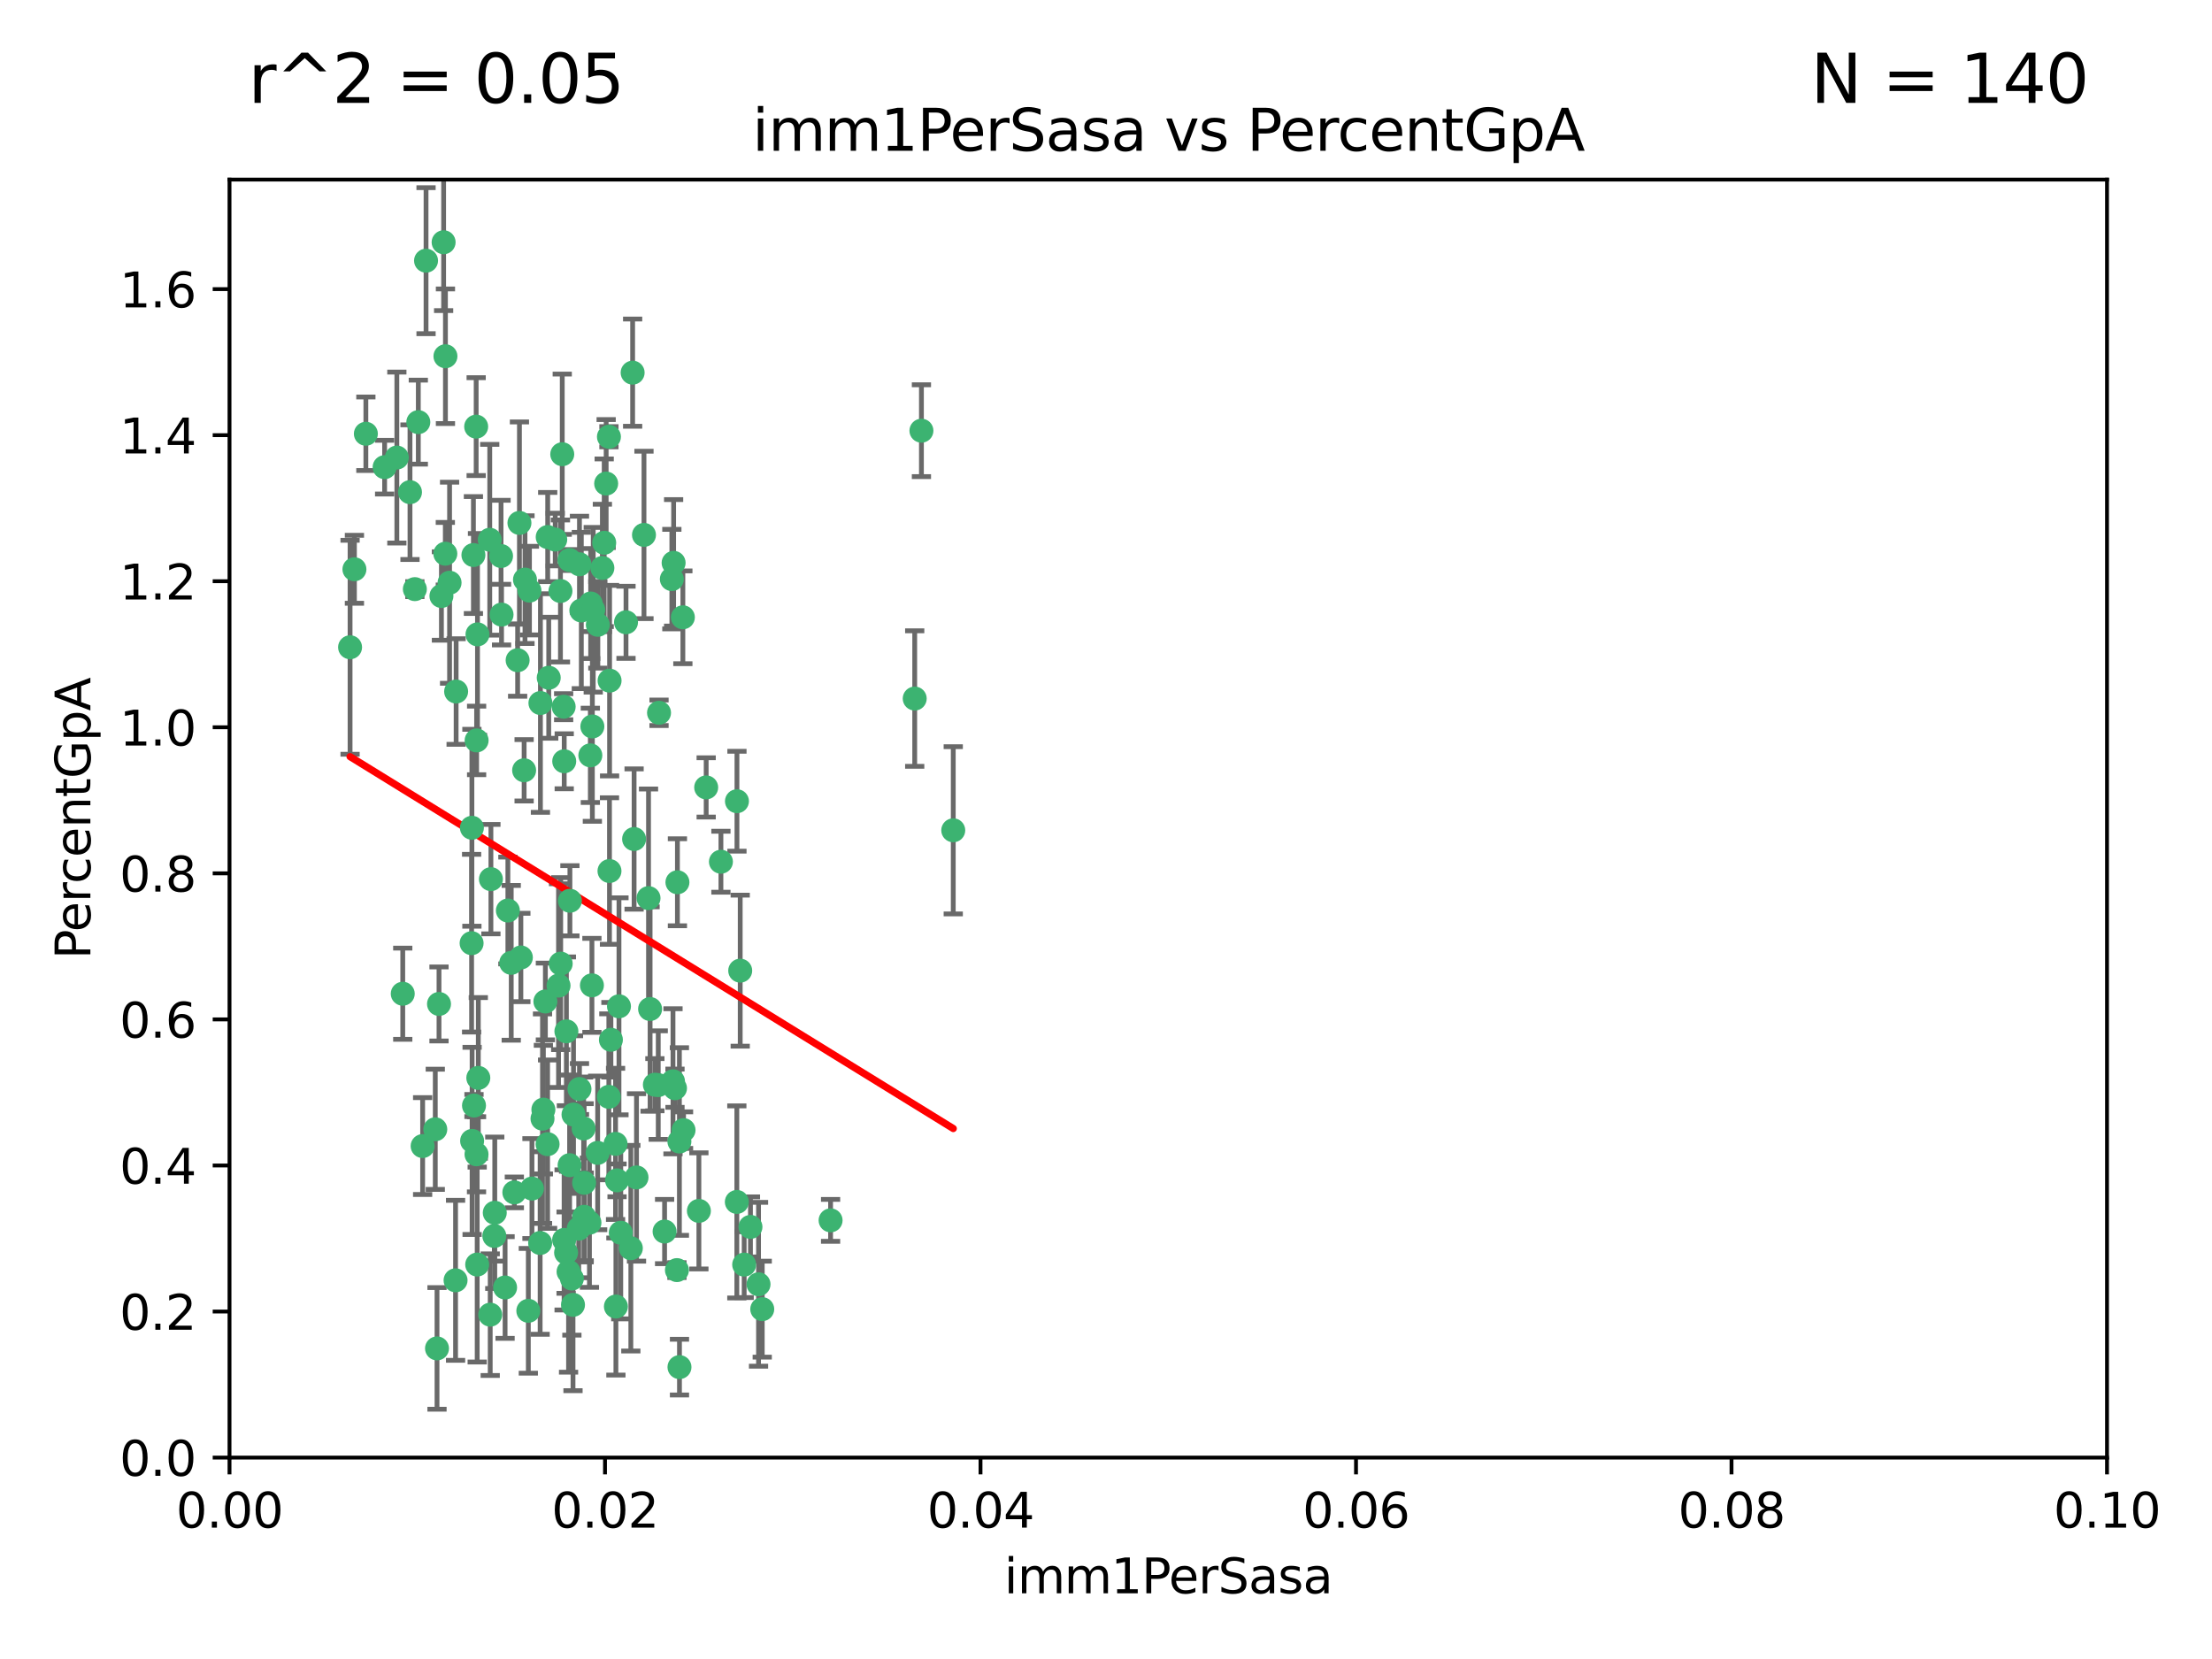 <?xml version="1.0" encoding="utf-8" standalone="no"?>
<!DOCTYPE svg PUBLIC "-//W3C//DTD SVG 1.1//EN"
  "http://www.w3.org/Graphics/SVG/1.1/DTD/svg11.dtd">
<svg xmlns:xlink="http://www.w3.org/1999/xlink" width="460.8pt" height="345.6pt" viewBox="0 0 460.8 345.6" xmlns="http://www.w3.org/2000/svg" version="1.1">
 <defs>
  <style type="text/css">*{stroke-linejoin: round; stroke-linecap: butt}</style>
 </defs>
 <g id="figure_1">
  <g id="patch_1">
   <path d="M 0 345.6 
L 460.8 345.6 
L 460.8 0 
L 0 0 
z
" style="fill: #ffffff"/>
  </g>
  <g id="axes_1">
   <g id="patch_2">
    <path d="M 47.81 303.64 
L 438.93 303.64 
L 438.93 37.411 
L 47.81 37.411 
z
" style="fill: #ffffff"/>
   </g>
   <g id="PathCollection_1">
    <defs>
     <path id="m34681b4de5" d="M 0 1.118 
C 0.297 1.118 0.581 1 0.791 0.791 
C 1 0.581 1.118 0.297 1.118 0 
C 1.118 -0.297 1 -0.581 0.791 -0.791 
C 0.581 -1 0.297 -1.118 0 -1.118 
C -0.297 -1.118 -0.581 -1 -0.791 -0.791 
C -1 -0.581 -1.118 -0.297 -1.118 0 
C -1.118 0.297 -1 0.581 -0.791 0.791 
C -0.581 1 -0.297 1.118 0 1.118 
z
" style="stroke: #3cb371"/>
    </defs>
    <g clip-path="url(#pcd7ba33bd0)">
     <use xlink:href="#m34681b4de5" x="85.409" y="102.526" style="fill: #3cb371; stroke: #3cb371"/>
     <use xlink:href="#m34681b4de5" x="73.834" y="118.592" style="fill: #3cb371; stroke: #3cb371"/>
     <use xlink:href="#m34681b4de5" x="92.769" y="115.347" style="fill: #3cb371; stroke: #3cb371"/>
     <use xlink:href="#m34681b4de5" x="82.672" y="95.318" style="fill: #3cb371; stroke: #3cb371"/>
     <use xlink:href="#m34681b4de5" x="92.794" y="74.211" style="fill: #3cb371; stroke: #3cb371"/>
     <use xlink:href="#m34681b4de5" x="72.927" y="134.836" style="fill: #3cb371; stroke: #3cb371"/>
     <use xlink:href="#m34681b4de5" x="76.217" y="90.362" style="fill: #3cb371; stroke: #3cb371"/>
     <use xlink:href="#m34681b4de5" x="137.288" y="148.487" style="fill: #3cb371; stroke: #3cb371"/>
     <use xlink:href="#m34681b4de5" x="87.143" y="87.939" style="fill: #3cb371; stroke: #3cb371"/>
     <use xlink:href="#m34681b4de5" x="88.753" y="54.304" style="fill: #3cb371; stroke: #3cb371"/>
     <use xlink:href="#m34681b4de5" x="142.254" y="128.593" style="fill: #3cb371; stroke: #3cb371"/>
     <use xlink:href="#m34681b4de5" x="108.209" y="108.935" style="fill: #3cb371; stroke: #3cb371"/>
     <use xlink:href="#m34681b4de5" x="124.542" y="130.157" style="fill: #3cb371; stroke: #3cb371"/>
     <use xlink:href="#m34681b4de5" x="135.1" y="187.094" style="fill: #3cb371; stroke: #3cb371"/>
     <use xlink:href="#m34681b4de5" x="80.123" y="97.317" style="fill: #3cb371; stroke: #3cb371"/>
     <use xlink:href="#m34681b4de5" x="123.047" y="125.723" style="fill: #3cb371; stroke: #3cb371"/>
     <use xlink:href="#m34681b4de5" x="83.9" y="207.013" style="fill: #3cb371; stroke: #3cb371"/>
     <use xlink:href="#m34681b4de5" x="104.377" y="115.829" style="fill: #3cb371; stroke: #3cb371"/>
     <use xlink:href="#m34681b4de5" x="116.753" y="123.117" style="fill: #3cb371; stroke: #3cb371"/>
     <use xlink:href="#m34681b4de5" x="102.266" y="183.14" style="fill: #3cb371; stroke: #3cb371"/>
     <use xlink:href="#m34681b4de5" x="95.019" y="144.057" style="fill: #3cb371; stroke: #3cb371"/>
     <use xlink:href="#m34681b4de5" x="153.521" y="166.909" style="fill: #3cb371; stroke: #3cb371"/>
     <use xlink:href="#m34681b4de5" x="99.194" y="88.874" style="fill: #3cb371; stroke: #3cb371"/>
     <use xlink:href="#m34681b4de5" x="91.453" y="209.141" style="fill: #3cb371; stroke: #3cb371"/>
     <use xlink:href="#m34681b4de5" x="153.496" y="250.385" style="fill: #3cb371; stroke: #3cb371"/>
     <use xlink:href="#m34681b4de5" x="121.1" y="127.171" style="fill: #3cb371; stroke: #3cb371"/>
     <use xlink:href="#m34681b4de5" x="98.305" y="172.439" style="fill: #3cb371; stroke: #3cb371"/>
     <use xlink:href="#m34681b4de5" x="123.582" y="127.028" style="fill: #3cb371; stroke: #3cb371"/>
     <use xlink:href="#m34681b4de5" x="156.336" y="255.586" style="fill: #3cb371; stroke: #3cb371"/>
     <use xlink:href="#m34681b4de5" x="147.11" y="164.032" style="fill: #3cb371; stroke: #3cb371"/>
     <use xlink:href="#m34681b4de5" x="155.026" y="263.443" style="fill: #3cb371; stroke: #3cb371"/>
     <use xlink:href="#m34681b4de5" x="110.293" y="123.038" style="fill: #3cb371; stroke: #3cb371"/>
     <use xlink:href="#m34681b4de5" x="91.957" y="124.161" style="fill: #3cb371; stroke: #3cb371"/>
     <use xlink:href="#m34681b4de5" x="190.552" y="145.522" style="fill: #3cb371; stroke: #3cb371"/>
     <use xlink:href="#m34681b4de5" x="122.978" y="157.353" style="fill: #3cb371; stroke: #3cb371"/>
     <use xlink:href="#m34681b4de5" x="145.592" y="252.251" style="fill: #3cb371; stroke: #3cb371"/>
     <use xlink:href="#m34681b4de5" x="102.024" y="112.441" style="fill: #3cb371; stroke: #3cb371"/>
     <use xlink:href="#m34681b4de5" x="98.621" y="115.624" style="fill: #3cb371; stroke: #3cb371"/>
     <use xlink:href="#m34681b4de5" x="109.364" y="120.746" style="fill: #3cb371; stroke: #3cb371"/>
     <use xlink:href="#m34681b4de5" x="125.866" y="113.07" style="fill: #3cb371; stroke: #3cb371"/>
     <use xlink:href="#m34681b4de5" x="106.5" y="200.575" style="fill: #3cb371; stroke: #3cb371"/>
     <use xlink:href="#m34681b4de5" x="173.026" y="254.222" style="fill: #3cb371; stroke: #3cb371"/>
     <use xlink:href="#m34681b4de5" x="139.96" y="120.64" style="fill: #3cb371; stroke: #3cb371"/>
     <use xlink:href="#m34681b4de5" x="92.414" y="50.463" style="fill: #3cb371; stroke: #3cb371"/>
     <use xlink:href="#m34681b4de5" x="125.487" y="118.317" style="fill: #3cb371; stroke: #3cb371"/>
     <use xlink:href="#m34681b4de5" x="99.471" y="132.151" style="fill: #3cb371; stroke: #3cb371"/>
     <use xlink:href="#m34681b4de5" x="120.714" y="117.548" style="fill: #3cb371; stroke: #3cb371"/>
     <use xlink:href="#m34681b4de5" x="98.743" y="230.303" style="fill: #3cb371; stroke: #3cb371"/>
     <use xlink:href="#m34681b4de5" x="110.06" y="273.067" style="fill: #3cb371; stroke: #3cb371"/>
     <use xlink:href="#m34681b4de5" x="104.481" y="128.033" style="fill: #3cb371; stroke: #3cb371"/>
     <use xlink:href="#m34681b4de5" x="86.423" y="122.726" style="fill: #3cb371; stroke: #3cb371"/>
     <use xlink:href="#m34681b4de5" x="115.666" y="112.4" style="fill: #3cb371; stroke: #3cb371"/>
     <use xlink:href="#m34681b4de5" x="93.655" y="121.39" style="fill: #3cb371; stroke: #3cb371"/>
     <use xlink:href="#m34681b4de5" x="134.153" y="111.43" style="fill: #3cb371; stroke: #3cb371"/>
     <use xlink:href="#m34681b4de5" x="117.928" y="260.948" style="fill: #3cb371; stroke: #3cb371"/>
     <use xlink:href="#m34681b4de5" x="114.311" y="141.186" style="fill: #3cb371; stroke: #3cb371"/>
     <use xlink:href="#m34681b4de5" x="102.978" y="257.472" style="fill: #3cb371; stroke: #3cb371"/>
     <use xlink:href="#m34681b4de5" x="126.275" y="100.735" style="fill: #3cb371; stroke: #3cb371"/>
     <use xlink:href="#m34681b4de5" x="142.395" y="235.426" style="fill: #3cb371; stroke: #3cb371"/>
     <use xlink:href="#m34681b4de5" x="118.722" y="187.642" style="fill: #3cb371; stroke: #3cb371"/>
     <use xlink:href="#m34681b4de5" x="126.852" y="90.985" style="fill: #3cb371; stroke: #3cb371"/>
     <use xlink:href="#m34681b4de5" x="118.629" y="116.663" style="fill: #3cb371; stroke: #3cb371"/>
     <use xlink:href="#m34681b4de5" x="140.327" y="117.25" style="fill: #3cb371; stroke: #3cb371"/>
     <use xlink:href="#m34681b4de5" x="90.677" y="235.252" style="fill: #3cb371; stroke: #3cb371"/>
     <use xlink:href="#m34681b4de5" x="120.559" y="255.956" style="fill: #3cb371; stroke: #3cb371"/>
     <use xlink:href="#m34681b4de5" x="105.218" y="268.209" style="fill: #3cb371; stroke: #3cb371"/>
     <use xlink:href="#m34681b4de5" x="107.146" y="248.399" style="fill: #3cb371; stroke: #3cb371"/>
     <use xlink:href="#m34681b4de5" x="88.042" y="238.745" style="fill: #3cb371; stroke: #3cb371"/>
     <use xlink:href="#m34681b4de5" x="98.243" y="196.482" style="fill: #3cb371; stroke: #3cb371"/>
     <use xlink:href="#m34681b4de5" x="108.506" y="199.457" style="fill: #3cb371; stroke: #3cb371"/>
     <use xlink:href="#m34681b4de5" x="128.542" y="245.891" style="fill: #3cb371; stroke: #3cb371"/>
     <use xlink:href="#m34681b4de5" x="98.35" y="237.668" style="fill: #3cb371; stroke: #3cb371"/>
     <use xlink:href="#m34681b4de5" x="91.038" y="280.897" style="fill: #3cb371; stroke: #3cb371"/>
     <use xlink:href="#m34681b4de5" x="113.015" y="233.04" style="fill: #3cb371; stroke: #3cb371"/>
     <use xlink:href="#m34681b4de5" x="114.096" y="111.877" style="fill: #3cb371; stroke: #3cb371"/>
     <use xlink:href="#m34681b4de5" x="126.966" y="181.451" style="fill: #3cb371; stroke: #3cb371"/>
     <use xlink:href="#m34681b4de5" x="99.64" y="224.544" style="fill: #3cb371; stroke: #3cb371"/>
     <use xlink:href="#m34681b4de5" x="121.578" y="235.075" style="fill: #3cb371; stroke: #3cb371"/>
     <use xlink:href="#m34681b4de5" x="119.136" y="266.343" style="fill: #3cb371; stroke: #3cb371"/>
     <use xlink:href="#m34681b4de5" x="113.196" y="231.155" style="fill: #3cb371; stroke: #3cb371"/>
     <use xlink:href="#m34681b4de5" x="99.267" y="240.46" style="fill: #3cb371; stroke: #3cb371"/>
     <use xlink:href="#m34681b4de5" x="94.902" y="266.713" style="fill: #3cb371; stroke: #3cb371"/>
     <use xlink:href="#m34681b4de5" x="128.943" y="209.633" style="fill: #3cb371; stroke: #3cb371"/>
     <use xlink:href="#m34681b4de5" x="140.614" y="226.694" style="fill: #3cb371; stroke: #3cb371"/>
     <use xlink:href="#m34681b4de5" x="116.804" y="200.742" style="fill: #3cb371; stroke: #3cb371"/>
     <use xlink:href="#m34681b4de5" x="126.832" y="228.491" style="fill: #3cb371; stroke: #3cb371"/>
     <use xlink:href="#m34681b4de5" x="122.792" y="254.708" style="fill: #3cb371; stroke: #3cb371"/>
     <use xlink:href="#m34681b4de5" x="120.716" y="226.863" style="fill: #3cb371; stroke: #3cb371"/>
     <use xlink:href="#m34681b4de5" x="191.95" y="89.722" style="fill: #3cb371; stroke: #3cb371"/>
     <use xlink:href="#m34681b4de5" x="198.58" y="172.967" style="fill: #3cb371; stroke: #3cb371"/>
     <use xlink:href="#m34681b4de5" x="117.126" y="94.622" style="fill: #3cb371; stroke: #3cb371"/>
     <use xlink:href="#m34681b4de5" x="107.832" y="137.537" style="fill: #3cb371; stroke: #3cb371"/>
     <use xlink:href="#m34681b4de5" x="124.504" y="240.17" style="fill: #3cb371; stroke: #3cb371"/>
     <use xlink:href="#m34681b4de5" x="113.613" y="208.627" style="fill: #3cb371; stroke: #3cb371"/>
     <use xlink:href="#m34681b4de5" x="114.073" y="238.351" style="fill: #3cb371; stroke: #3cb371"/>
     <use xlink:href="#m34681b4de5" x="99.407" y="263.429" style="fill: #3cb371; stroke: #3cb371"/>
     <use xlink:href="#m34681b4de5" x="121.693" y="253.486" style="fill: #3cb371; stroke: #3cb371"/>
     <use xlink:href="#m34681b4de5" x="102.121" y="273.866" style="fill: #3cb371; stroke: #3cb371"/>
     <use xlink:href="#m34681b4de5" x="128.232" y="238.292" style="fill: #3cb371; stroke: #3cb371"/>
     <use xlink:href="#m34681b4de5" x="127.264" y="216.602" style="fill: #3cb371; stroke: #3cb371"/>
     <use xlink:href="#m34681b4de5" x="103.07" y="252.643" style="fill: #3cb371; stroke: #3cb371"/>
     <use xlink:href="#m34681b4de5" x="123.309" y="205.263" style="fill: #3cb371; stroke: #3cb371"/>
     <use xlink:href="#m34681b4de5" x="117.99" y="214.843" style="fill: #3cb371; stroke: #3cb371"/>
     <use xlink:href="#m34681b4de5" x="110.817" y="247.6" style="fill: #3cb371; stroke: #3cb371"/>
     <use xlink:href="#m34681b4de5" x="141.017" y="264.585" style="fill: #3cb371; stroke: #3cb371"/>
     <use xlink:href="#m34681b4de5" x="121.684" y="246.398" style="fill: #3cb371; stroke: #3cb371"/>
     <use xlink:href="#m34681b4de5" x="129.315" y="256.806" style="fill: #3cb371; stroke: #3cb371"/>
     <use xlink:href="#m34681b4de5" x="128.304" y="272.174" style="fill: #3cb371; stroke: #3cb371"/>
     <use xlink:href="#m34681b4de5" x="137.125" y="226.045" style="fill: #3cb371; stroke: #3cb371"/>
     <use xlink:href="#m34681b4de5" x="109.184" y="160.464" style="fill: #3cb371; stroke: #3cb371"/>
     <use xlink:href="#m34681b4de5" x="116.353" y="205.321" style="fill: #3cb371; stroke: #3cb371"/>
     <use xlink:href="#m34681b4de5" x="141.121" y="183.793" style="fill: #3cb371; stroke: #3cb371"/>
     <use xlink:href="#m34681b4de5" x="130.408" y="129.634" style="fill: #3cb371; stroke: #3cb371"/>
     <use xlink:href="#m34681b4de5" x="119.367" y="271.826" style="fill: #3cb371; stroke: #3cb371"/>
     <use xlink:href="#m34681b4de5" x="117.515" y="258.299" style="fill: #3cb371; stroke: #3cb371"/>
     <use xlink:href="#m34681b4de5" x="119.472" y="232.184" style="fill: #3cb371; stroke: #3cb371"/>
     <use xlink:href="#m34681b4de5" x="105.8" y="189.677" style="fill: #3cb371; stroke: #3cb371"/>
     <use xlink:href="#m34681b4de5" x="112.52" y="258.939" style="fill: #3cb371; stroke: #3cb371"/>
     <use xlink:href="#m34681b4de5" x="99.288" y="154.242" style="fill: #3cb371; stroke: #3cb371"/>
     <use xlink:href="#m34681b4de5" x="118.658" y="242.728" style="fill: #3cb371; stroke: #3cb371"/>
     <use xlink:href="#m34681b4de5" x="117.419" y="147.219" style="fill: #3cb371; stroke: #3cb371"/>
     <use xlink:href="#m34681b4de5" x="132.094" y="174.785" style="fill: #3cb371; stroke: #3cb371"/>
     <use xlink:href="#m34681b4de5" x="138.446" y="256.55" style="fill: #3cb371; stroke: #3cb371"/>
     <use xlink:href="#m34681b4de5" x="141.548" y="284.794" style="fill: #3cb371; stroke: #3cb371"/>
     <use xlink:href="#m34681b4de5" x="141.533" y="237.798" style="fill: #3cb371; stroke: #3cb371"/>
     <use xlink:href="#m34681b4de5" x="135.426" y="210.197" style="fill: #3cb371; stroke: #3cb371"/>
     <use xlink:href="#m34681b4de5" x="118.441" y="264.919" style="fill: #3cb371; stroke: #3cb371"/>
     <use xlink:href="#m34681b4de5" x="112.582" y="146.454" style="fill: #3cb371; stroke: #3cb371"/>
     <use xlink:href="#m34681b4de5" x="136.424" y="225.964" style="fill: #3cb371; stroke: #3cb371"/>
     <use xlink:href="#m34681b4de5" x="126.986" y="141.79" style="fill: #3cb371; stroke: #3cb371"/>
     <use xlink:href="#m34681b4de5" x="123.399" y="151.336" style="fill: #3cb371; stroke: #3cb371"/>
     <use xlink:href="#m34681b4de5" x="131.415" y="260.024" style="fill: #3cb371; stroke: #3cb371"/>
     <use xlink:href="#m34681b4de5" x="131.789" y="77.63" style="fill: #3cb371; stroke: #3cb371"/>
     <use xlink:href="#m34681b4de5" x="150.182" y="179.513" style="fill: #3cb371; stroke: #3cb371"/>
     <use xlink:href="#m34681b4de5" x="154.2" y="202.204" style="fill: #3cb371; stroke: #3cb371"/>
     <use xlink:href="#m34681b4de5" x="117.538" y="158.587" style="fill: #3cb371; stroke: #3cb371"/>
     <use xlink:href="#m34681b4de5" x="158.016" y="267.537" style="fill: #3cb371; stroke: #3cb371"/>
     <use xlink:href="#m34681b4de5" x="158.788" y="272.718" style="fill: #3cb371; stroke: #3cb371"/>
     <use xlink:href="#m34681b4de5" x="140.197" y="225.255" style="fill: #3cb371; stroke: #3cb371"/>
     <use xlink:href="#m34681b4de5" x="132.596" y="245.278" style="fill: #3cb371; stroke: #3cb371"/>
    </g>
   </g>
   <g id="matplotlib.axis_1">
    <g id="xtick_1">
     <g id="line2d_1">
      <defs>
       <path id="m84b6795906" d="M 0 0 
L 0 3.5 
" style="stroke: #000000; stroke-width: 0.8"/>
      </defs>
      <g>
       <use xlink:href="#m84b6795906" x="47.81" y="303.64" style="stroke: #000000; stroke-width: 0.8"/>
      </g>
     </g>
     <g id="text_1">
      <!-- 0.00 -->
      <g transform="translate(36.677 318.238)scale(0.1 -0.1)">
       <defs>
        <path id="DejaVuSans-30" d="M 2034 4250 
Q 1547 4250 1301 3770 
Q 1056 3291 1056 2328 
Q 1056 1369 1301 889 
Q 1547 409 2034 409 
Q 2525 409 2770 889 
Q 3016 1369 3016 2328 
Q 3016 3291 2770 3770 
Q 2525 4250 2034 4250 
z
M 2034 4750 
Q 2819 4750 3233 4129 
Q 3647 3509 3647 2328 
Q 3647 1150 3233 529 
Q 2819 -91 2034 -91 
Q 1250 -91 836 529 
Q 422 1150 422 2328 
Q 422 3509 836 4129 
Q 1250 4750 2034 4750 
z
" transform="scale(0.016)"/>
        <path id="DejaVuSans-2e" d="M 684 794 
L 1344 794 
L 1344 0 
L 684 0 
L 684 794 
z
" transform="scale(0.016)"/>
       </defs>
       <use xlink:href="#DejaVuSans-30"/>
       <use xlink:href="#DejaVuSans-2e" x="63.623"/>
       <use xlink:href="#DejaVuSans-30" x="95.41"/>
       <use xlink:href="#DejaVuSans-30" x="159.033"/>
      </g>
     </g>
    </g>
    <g id="xtick_2">
     <g id="line2d_2">
      <g>
       <use xlink:href="#m84b6795906" x="126.034" y="303.64" style="stroke: #000000; stroke-width: 0.8"/>
      </g>
     </g>
     <g id="text_2">
      <!-- 0.02 -->
      <g transform="translate(114.901 318.238)scale(0.1 -0.1)">
       <defs>
        <path id="DejaVuSans-32" d="M 1228 531 
L 3431 531 
L 3431 0 
L 469 0 
L 469 531 
Q 828 903 1448 1529 
Q 2069 2156 2228 2338 
Q 2531 2678 2651 2914 
Q 2772 3150 2772 3378 
Q 2772 3750 2511 3984 
Q 2250 4219 1831 4219 
Q 1534 4219 1204 4116 
Q 875 4013 500 3803 
L 500 4441 
Q 881 4594 1212 4672 
Q 1544 4750 1819 4750 
Q 2544 4750 2975 4387 
Q 3406 4025 3406 3419 
Q 3406 3131 3298 2873 
Q 3191 2616 2906 2266 
Q 2828 2175 2409 1742 
Q 1991 1309 1228 531 
z
" transform="scale(0.016)"/>
       </defs>
       <use xlink:href="#DejaVuSans-30"/>
       <use xlink:href="#DejaVuSans-2e" x="63.623"/>
       <use xlink:href="#DejaVuSans-30" x="95.41"/>
       <use xlink:href="#DejaVuSans-32" x="159.033"/>
      </g>
     </g>
    </g>
    <g id="xtick_3">
     <g id="line2d_3">
      <g>
       <use xlink:href="#m84b6795906" x="204.258" y="303.64" style="stroke: #000000; stroke-width: 0.8"/>
      </g>
     </g>
     <g id="text_3">
      <!-- 0.04 -->
      <g transform="translate(193.125 318.238)scale(0.1 -0.1)">
       <defs>
        <path id="DejaVuSans-34" d="M 2419 4116 
L 825 1625 
L 2419 1625 
L 2419 4116 
z
M 2253 4666 
L 3047 4666 
L 3047 1625 
L 3713 1625 
L 3713 1100 
L 3047 1100 
L 3047 0 
L 2419 0 
L 2419 1100 
L 313 1100 
L 313 1709 
L 2253 4666 
z
" transform="scale(0.016)"/>
       </defs>
       <use xlink:href="#DejaVuSans-30"/>
       <use xlink:href="#DejaVuSans-2e" x="63.623"/>
       <use xlink:href="#DejaVuSans-30" x="95.41"/>
       <use xlink:href="#DejaVuSans-34" x="159.033"/>
      </g>
     </g>
    </g>
    <g id="xtick_4">
     <g id="line2d_4">
      <g>
       <use xlink:href="#m84b6795906" x="282.482" y="303.64" style="stroke: #000000; stroke-width: 0.8"/>
      </g>
     </g>
     <g id="text_4">
      <!-- 0.06 -->
      <g transform="translate(271.349 318.238)scale(0.1 -0.1)">
       <defs>
        <path id="DejaVuSans-36" d="M 2113 2584 
Q 1688 2584 1439 2293 
Q 1191 2003 1191 1497 
Q 1191 994 1439 701 
Q 1688 409 2113 409 
Q 2538 409 2786 701 
Q 3034 994 3034 1497 
Q 3034 2003 2786 2293 
Q 2538 2584 2113 2584 
z
M 3366 4563 
L 3366 3988 
Q 3128 4100 2886 4159 
Q 2644 4219 2406 4219 
Q 1781 4219 1451 3797 
Q 1122 3375 1075 2522 
Q 1259 2794 1537 2939 
Q 1816 3084 2150 3084 
Q 2853 3084 3261 2657 
Q 3669 2231 3669 1497 
Q 3669 778 3244 343 
Q 2819 -91 2113 -91 
Q 1303 -91 875 529 
Q 447 1150 447 2328 
Q 447 3434 972 4092 
Q 1497 4750 2381 4750 
Q 2619 4750 2861 4703 
Q 3103 4656 3366 4563 
z
" transform="scale(0.016)"/>
       </defs>
       <use xlink:href="#DejaVuSans-30"/>
       <use xlink:href="#DejaVuSans-2e" x="63.623"/>
       <use xlink:href="#DejaVuSans-30" x="95.41"/>
       <use xlink:href="#DejaVuSans-36" x="159.033"/>
      </g>
     </g>
    </g>
    <g id="xtick_5">
     <g id="line2d_5">
      <g>
       <use xlink:href="#m84b6795906" x="360.706" y="303.64" style="stroke: #000000; stroke-width: 0.8"/>
      </g>
     </g>
     <g id="text_5">
      <!-- 0.08 -->
      <g transform="translate(349.573 318.238)scale(0.1 -0.1)">
       <defs>
        <path id="DejaVuSans-38" d="M 2034 2216 
Q 1584 2216 1326 1975 
Q 1069 1734 1069 1313 
Q 1069 891 1326 650 
Q 1584 409 2034 409 
Q 2484 409 2743 651 
Q 3003 894 3003 1313 
Q 3003 1734 2745 1975 
Q 2488 2216 2034 2216 
z
M 1403 2484 
Q 997 2584 770 2862 
Q 544 3141 544 3541 
Q 544 4100 942 4425 
Q 1341 4750 2034 4750 
Q 2731 4750 3128 4425 
Q 3525 4100 3525 3541 
Q 3525 3141 3298 2862 
Q 3072 2584 2669 2484 
Q 3125 2378 3379 2068 
Q 3634 1759 3634 1313 
Q 3634 634 3220 271 
Q 2806 -91 2034 -91 
Q 1263 -91 848 271 
Q 434 634 434 1313 
Q 434 1759 690 2068 
Q 947 2378 1403 2484 
z
M 1172 3481 
Q 1172 3119 1398 2916 
Q 1625 2713 2034 2713 
Q 2441 2713 2670 2916 
Q 2900 3119 2900 3481 
Q 2900 3844 2670 4047 
Q 2441 4250 2034 4250 
Q 1625 4250 1398 4047 
Q 1172 3844 1172 3481 
z
" transform="scale(0.016)"/>
       </defs>
       <use xlink:href="#DejaVuSans-30"/>
       <use xlink:href="#DejaVuSans-2e" x="63.623"/>
       <use xlink:href="#DejaVuSans-30" x="95.41"/>
       <use xlink:href="#DejaVuSans-38" x="159.033"/>
      </g>
     </g>
    </g>
    <g id="xtick_6">
     <g id="line2d_6">
      <g>
       <use xlink:href="#m84b6795906" x="438.93" y="303.64" style="stroke: #000000; stroke-width: 0.8"/>
      </g>
     </g>
     <g id="text_6">
      <!-- 0.10 -->
      <g transform="translate(427.797 318.238)scale(0.1 -0.1)">
       <defs>
        <path id="DejaVuSans-31" d="M 794 531 
L 1825 531 
L 1825 4091 
L 703 3866 
L 703 4441 
L 1819 4666 
L 2450 4666 
L 2450 531 
L 3481 531 
L 3481 0 
L 794 0 
L 794 531 
z
" transform="scale(0.016)"/>
       </defs>
       <use xlink:href="#DejaVuSans-30"/>
       <use xlink:href="#DejaVuSans-2e" x="63.623"/>
       <use xlink:href="#DejaVuSans-31" x="95.41"/>
       <use xlink:href="#DejaVuSans-30" x="159.033"/>
      </g>
     </g>
    </g>
    <g id="text_7">
     <!-- imm1PerSasa -->
     <g transform="translate(209.186 331.917)scale(0.1 -0.1)">
      <defs>
       <path id="DejaVuSans-69" d="M 603 3500 
L 1178 3500 
L 1178 0 
L 603 0 
L 603 3500 
z
M 603 4863 
L 1178 4863 
L 1178 4134 
L 603 4134 
L 603 4863 
z
" transform="scale(0.016)"/>
       <path id="DejaVuSans-6d" d="M 3328 2828 
Q 3544 3216 3844 3400 
Q 4144 3584 4550 3584 
Q 5097 3584 5394 3201 
Q 5691 2819 5691 2113 
L 5691 0 
L 5113 0 
L 5113 2094 
Q 5113 2597 4934 2840 
Q 4756 3084 4391 3084 
Q 3944 3084 3684 2787 
Q 3425 2491 3425 1978 
L 3425 0 
L 2847 0 
L 2847 2094 
Q 2847 2600 2669 2842 
Q 2491 3084 2119 3084 
Q 1678 3084 1418 2786 
Q 1159 2488 1159 1978 
L 1159 0 
L 581 0 
L 581 3500 
L 1159 3500 
L 1159 2956 
Q 1356 3278 1631 3431 
Q 1906 3584 2284 3584 
Q 2666 3584 2933 3390 
Q 3200 3197 3328 2828 
z
" transform="scale(0.016)"/>
       <path id="DejaVuSans-50" d="M 1259 4147 
L 1259 2394 
L 2053 2394 
Q 2494 2394 2734 2622 
Q 2975 2850 2975 3272 
Q 2975 3691 2734 3919 
Q 2494 4147 2053 4147 
L 1259 4147 
z
M 628 4666 
L 2053 4666 
Q 2838 4666 3239 4311 
Q 3641 3956 3641 3272 
Q 3641 2581 3239 2228 
Q 2838 1875 2053 1875 
L 1259 1875 
L 1259 0 
L 628 0 
L 628 4666 
z
" transform="scale(0.016)"/>
       <path id="DejaVuSans-65" d="M 3597 1894 
L 3597 1613 
L 953 1613 
Q 991 1019 1311 708 
Q 1631 397 2203 397 
Q 2534 397 2845 478 
Q 3156 559 3463 722 
L 3463 178 
Q 3153 47 2828 -22 
Q 2503 -91 2169 -91 
Q 1331 -91 842 396 
Q 353 884 353 1716 
Q 353 2575 817 3079 
Q 1281 3584 2069 3584 
Q 2775 3584 3186 3129 
Q 3597 2675 3597 1894 
z
M 3022 2063 
Q 3016 2534 2758 2815 
Q 2500 3097 2075 3097 
Q 1594 3097 1305 2825 
Q 1016 2553 972 2059 
L 3022 2063 
z
" transform="scale(0.016)"/>
       <path id="DejaVuSans-72" d="M 2631 2963 
Q 2534 3019 2420 3045 
Q 2306 3072 2169 3072 
Q 1681 3072 1420 2755 
Q 1159 2438 1159 1844 
L 1159 0 
L 581 0 
L 581 3500 
L 1159 3500 
L 1159 2956 
Q 1341 3275 1631 3429 
Q 1922 3584 2338 3584 
Q 2397 3584 2469 3576 
Q 2541 3569 2628 3553 
L 2631 2963 
z
" transform="scale(0.016)"/>
       <path id="DejaVuSans-53" d="M 3425 4513 
L 3425 3897 
Q 3066 4069 2747 4153 
Q 2428 4238 2131 4238 
Q 1616 4238 1336 4038 
Q 1056 3838 1056 3469 
Q 1056 3159 1242 3001 
Q 1428 2844 1947 2747 
L 2328 2669 
Q 3034 2534 3370 2195 
Q 3706 1856 3706 1288 
Q 3706 609 3251 259 
Q 2797 -91 1919 -91 
Q 1588 -91 1214 -16 
Q 841 59 441 206 
L 441 856 
Q 825 641 1194 531 
Q 1563 422 1919 422 
Q 2459 422 2753 634 
Q 3047 847 3047 1241 
Q 3047 1584 2836 1778 
Q 2625 1972 2144 2069 
L 1759 2144 
Q 1053 2284 737 2584 
Q 422 2884 422 3419 
Q 422 4038 858 4394 
Q 1294 4750 2059 4750 
Q 2388 4750 2728 4690 
Q 3069 4631 3425 4513 
z
" transform="scale(0.016)"/>
       <path id="DejaVuSans-61" d="M 2194 1759 
Q 1497 1759 1228 1600 
Q 959 1441 959 1056 
Q 959 750 1161 570 
Q 1363 391 1709 391 
Q 2188 391 2477 730 
Q 2766 1069 2766 1631 
L 2766 1759 
L 2194 1759 
z
M 3341 1997 
L 3341 0 
L 2766 0 
L 2766 531 
Q 2569 213 2275 61 
Q 1981 -91 1556 -91 
Q 1019 -91 701 211 
Q 384 513 384 1019 
Q 384 1609 779 1909 
Q 1175 2209 1959 2209 
L 2766 2209 
L 2766 2266 
Q 2766 2663 2505 2880 
Q 2244 3097 1772 3097 
Q 1472 3097 1187 3025 
Q 903 2953 641 2809 
L 641 3341 
Q 956 3463 1253 3523 
Q 1550 3584 1831 3584 
Q 2591 3584 2966 3190 
Q 3341 2797 3341 1997 
z
" transform="scale(0.016)"/>
       <path id="DejaVuSans-73" d="M 2834 3397 
L 2834 2853 
Q 2591 2978 2328 3040 
Q 2066 3103 1784 3103 
Q 1356 3103 1142 2972 
Q 928 2841 928 2578 
Q 928 2378 1081 2264 
Q 1234 2150 1697 2047 
L 1894 2003 
Q 2506 1872 2764 1633 
Q 3022 1394 3022 966 
Q 3022 478 2636 193 
Q 2250 -91 1575 -91 
Q 1294 -91 989 -36 
Q 684 19 347 128 
L 347 722 
Q 666 556 975 473 
Q 1284 391 1588 391 
Q 1994 391 2212 530 
Q 2431 669 2431 922 
Q 2431 1156 2273 1281 
Q 2116 1406 1581 1522 
L 1381 1569 
Q 847 1681 609 1914 
Q 372 2147 372 2553 
Q 372 3047 722 3315 
Q 1072 3584 1716 3584 
Q 2034 3584 2315 3537 
Q 2597 3491 2834 3397 
z
" transform="scale(0.016)"/>
      </defs>
      <use xlink:href="#DejaVuSans-69"/>
      <use xlink:href="#DejaVuSans-6d" x="27.783"/>
      <use xlink:href="#DejaVuSans-6d" x="125.195"/>
      <use xlink:href="#DejaVuSans-31" x="222.607"/>
      <use xlink:href="#DejaVuSans-50" x="286.23"/>
      <use xlink:href="#DejaVuSans-65" x="342.908"/>
      <use xlink:href="#DejaVuSans-72" x="404.432"/>
      <use xlink:href="#DejaVuSans-53" x="445.545"/>
      <use xlink:href="#DejaVuSans-61" x="509.021"/>
      <use xlink:href="#DejaVuSans-73" x="570.301"/>
      <use xlink:href="#DejaVuSans-61" x="622.4"/>
     </g>
    </g>
   </g>
   <g id="matplotlib.axis_2">
    <g id="ytick_1">
     <g id="line2d_7">
      <defs>
       <path id="m5d009b4def" d="M 0 0 
L -3.5 0 
" style="stroke: #000000; stroke-width: 0.8"/>
      </defs>
      <g>
       <use xlink:href="#m5d009b4def" x="47.81" y="303.64" style="stroke: #000000; stroke-width: 0.8"/>
      </g>
     </g>
     <g id="text_8">
      <!-- 0.0 -->
      <g transform="translate(24.907 307.439)scale(0.1 -0.1)">
       <use xlink:href="#DejaVuSans-30"/>
       <use xlink:href="#DejaVuSans-2e" x="63.623"/>
       <use xlink:href="#DejaVuSans-30" x="95.41"/>
      </g>
     </g>
    </g>
    <g id="ytick_2">
     <g id="line2d_8">
      <g>
       <use xlink:href="#m5d009b4def" x="47.81" y="273.214" style="stroke: #000000; stroke-width: 0.8"/>
      </g>
     </g>
     <g id="text_9">
      <!-- 0.2 -->
      <g transform="translate(24.907 277.013)scale(0.1 -0.1)">
       <use xlink:href="#DejaVuSans-30"/>
       <use xlink:href="#DejaVuSans-2e" x="63.623"/>
       <use xlink:href="#DejaVuSans-32" x="95.41"/>
      </g>
     </g>
    </g>
    <g id="ytick_3">
     <g id="line2d_9">
      <g>
       <use xlink:href="#m5d009b4def" x="47.81" y="242.788" style="stroke: #000000; stroke-width: 0.8"/>
      </g>
     </g>
     <g id="text_10">
      <!-- 0.4 -->
      <g transform="translate(24.907 246.587)scale(0.1 -0.1)">
       <use xlink:href="#DejaVuSans-30"/>
       <use xlink:href="#DejaVuSans-2e" x="63.623"/>
       <use xlink:href="#DejaVuSans-34" x="95.41"/>
      </g>
     </g>
    </g>
    <g id="ytick_4">
     <g id="line2d_10">
      <g>
       <use xlink:href="#m5d009b4def" x="47.81" y="212.362" style="stroke: #000000; stroke-width: 0.8"/>
      </g>
     </g>
     <g id="text_11">
      <!-- 0.6 -->
      <g transform="translate(24.907 216.161)scale(0.1 -0.1)">
       <use xlink:href="#DejaVuSans-30"/>
       <use xlink:href="#DejaVuSans-2e" x="63.623"/>
       <use xlink:href="#DejaVuSans-36" x="95.41"/>
      </g>
     </g>
    </g>
    <g id="ytick_5">
     <g id="line2d_11">
      <g>
       <use xlink:href="#m5d009b4def" x="47.81" y="181.935" style="stroke: #000000; stroke-width: 0.8"/>
      </g>
     </g>
     <g id="text_12">
      <!-- 0.8 -->
      <g transform="translate(24.907 185.735)scale(0.1 -0.1)">
       <use xlink:href="#DejaVuSans-30"/>
       <use xlink:href="#DejaVuSans-2e" x="63.623"/>
       <use xlink:href="#DejaVuSans-38" x="95.41"/>
      </g>
     </g>
    </g>
    <g id="ytick_6">
     <g id="line2d_12">
      <g>
       <use xlink:href="#m5d009b4def" x="47.81" y="151.509" style="stroke: #000000; stroke-width: 0.8"/>
      </g>
     </g>
     <g id="text_13">
      <!-- 1.0 -->
      <g transform="translate(24.907 155.308)scale(0.1 -0.1)">
       <use xlink:href="#DejaVuSans-31"/>
       <use xlink:href="#DejaVuSans-2e" x="63.623"/>
       <use xlink:href="#DejaVuSans-30" x="95.41"/>
      </g>
     </g>
    </g>
    <g id="ytick_7">
     <g id="line2d_13">
      <g>
       <use xlink:href="#m5d009b4def" x="47.81" y="121.083" style="stroke: #000000; stroke-width: 0.8"/>
      </g>
     </g>
     <g id="text_14">
      <!-- 1.2 -->
      <g transform="translate(24.907 124.882)scale(0.1 -0.1)">
       <use xlink:href="#DejaVuSans-31"/>
       <use xlink:href="#DejaVuSans-2e" x="63.623"/>
       <use xlink:href="#DejaVuSans-32" x="95.41"/>
      </g>
     </g>
    </g>
    <g id="ytick_8">
     <g id="line2d_14">
      <g>
       <use xlink:href="#m5d009b4def" x="47.81" y="90.657" style="stroke: #000000; stroke-width: 0.8"/>
      </g>
     </g>
     <g id="text_15">
      <!-- 1.4 -->
      <g transform="translate(24.907 94.456)scale(0.1 -0.1)">
       <use xlink:href="#DejaVuSans-31"/>
       <use xlink:href="#DejaVuSans-2e" x="63.623"/>
       <use xlink:href="#DejaVuSans-34" x="95.41"/>
      </g>
     </g>
    </g>
    <g id="ytick_9">
     <g id="line2d_15">
      <g>
       <use xlink:href="#m5d009b4def" x="47.81" y="60.231" style="stroke: #000000; stroke-width: 0.8"/>
      </g>
     </g>
     <g id="text_16">
      <!-- 1.6 -->
      <g transform="translate(24.907 64.03)scale(0.1 -0.1)">
       <use xlink:href="#DejaVuSans-31"/>
       <use xlink:href="#DejaVuSans-2e" x="63.623"/>
       <use xlink:href="#DejaVuSans-36" x="95.41"/>
      </g>
     </g>
    </g>
    <g id="text_17">
     <!-- PercentGpA -->
     <g transform="translate(18.827 199.802)rotate(-90)scale(0.1 -0.1)">
      <defs>
       <path id="DejaVuSans-63" d="M 3122 3366 
L 3122 2828 
Q 2878 2963 2633 3030 
Q 2388 3097 2138 3097 
Q 1578 3097 1268 2742 
Q 959 2388 959 1747 
Q 959 1106 1268 751 
Q 1578 397 2138 397 
Q 2388 397 2633 464 
Q 2878 531 3122 666 
L 3122 134 
Q 2881 22 2623 -34 
Q 2366 -91 2075 -91 
Q 1284 -91 818 406 
Q 353 903 353 1747 
Q 353 2603 823 3093 
Q 1294 3584 2113 3584 
Q 2378 3584 2631 3529 
Q 2884 3475 3122 3366 
z
" transform="scale(0.016)"/>
       <path id="DejaVuSans-6e" d="M 3513 2113 
L 3513 0 
L 2938 0 
L 2938 2094 
Q 2938 2591 2744 2837 
Q 2550 3084 2163 3084 
Q 1697 3084 1428 2787 
Q 1159 2491 1159 1978 
L 1159 0 
L 581 0 
L 581 3500 
L 1159 3500 
L 1159 2956 
Q 1366 3272 1645 3428 
Q 1925 3584 2291 3584 
Q 2894 3584 3203 3211 
Q 3513 2838 3513 2113 
z
" transform="scale(0.016)"/>
       <path id="DejaVuSans-74" d="M 1172 4494 
L 1172 3500 
L 2356 3500 
L 2356 3053 
L 1172 3053 
L 1172 1153 
Q 1172 725 1289 603 
Q 1406 481 1766 481 
L 2356 481 
L 2356 0 
L 1766 0 
Q 1100 0 847 248 
Q 594 497 594 1153 
L 594 3053 
L 172 3053 
L 172 3500 
L 594 3500 
L 594 4494 
L 1172 4494 
z
" transform="scale(0.016)"/>
       <path id="DejaVuSans-47" d="M 3809 666 
L 3809 1919 
L 2778 1919 
L 2778 2438 
L 4434 2438 
L 4434 434 
Q 4069 175 3628 42 
Q 3188 -91 2688 -91 
Q 1594 -91 976 548 
Q 359 1188 359 2328 
Q 359 3472 976 4111 
Q 1594 4750 2688 4750 
Q 3144 4750 3555 4637 
Q 3966 4525 4313 4306 
L 4313 3634 
Q 3963 3931 3569 4081 
Q 3175 4231 2741 4231 
Q 1884 4231 1454 3753 
Q 1025 3275 1025 2328 
Q 1025 1384 1454 906 
Q 1884 428 2741 428 
Q 3075 428 3337 486 
Q 3600 544 3809 666 
z
" transform="scale(0.016)"/>
       <path id="DejaVuSans-70" d="M 1159 525 
L 1159 -1331 
L 581 -1331 
L 581 3500 
L 1159 3500 
L 1159 2969 
Q 1341 3281 1617 3432 
Q 1894 3584 2278 3584 
Q 2916 3584 3314 3078 
Q 3713 2572 3713 1747 
Q 3713 922 3314 415 
Q 2916 -91 2278 -91 
Q 1894 -91 1617 61 
Q 1341 213 1159 525 
z
M 3116 1747 
Q 3116 2381 2855 2742 
Q 2594 3103 2138 3103 
Q 1681 3103 1420 2742 
Q 1159 2381 1159 1747 
Q 1159 1113 1420 752 
Q 1681 391 2138 391 
Q 2594 391 2855 752 
Q 3116 1113 3116 1747 
z
" transform="scale(0.016)"/>
       <path id="DejaVuSans-41" d="M 2188 4044 
L 1331 1722 
L 3047 1722 
L 2188 4044 
z
M 1831 4666 
L 2547 4666 
L 4325 0 
L 3669 0 
L 3244 1197 
L 1141 1197 
L 716 0 
L 50 0 
L 1831 4666 
z
" transform="scale(0.016)"/>
      </defs>
      <use xlink:href="#DejaVuSans-50"/>
      <use xlink:href="#DejaVuSans-65" x="56.678"/>
      <use xlink:href="#DejaVuSans-72" x="118.201"/>
      <use xlink:href="#DejaVuSans-63" x="157.064"/>
      <use xlink:href="#DejaVuSans-65" x="212.045"/>
      <use xlink:href="#DejaVuSans-6e" x="273.568"/>
      <use xlink:href="#DejaVuSans-74" x="336.947"/>
      <use xlink:href="#DejaVuSans-47" x="376.156"/>
      <use xlink:href="#DejaVuSans-70" x="453.646"/>
      <use xlink:href="#DejaVuSans-41" x="517.123"/>
     </g>
    </g>
   </g>
   <g id="LineCollection_1">
    <path d="M 85.409 116.551 
L 85.409 88.502 
" clip-path="url(#pcd7ba33bd0)" style="fill: none; stroke: #696969"/>
    <path d="M 73.834 125.671 
L 73.834 111.513 
" clip-path="url(#pcd7ba33bd0)" style="fill: none; stroke: #696969"/>
    <path d="M 92.769 121.856 
L 92.769 108.837 
" clip-path="url(#pcd7ba33bd0)" style="fill: none; stroke: #696969"/>
    <path d="M 82.672 113.125 
L 82.672 77.511 
" clip-path="url(#pcd7ba33bd0)" style="fill: none; stroke: #696969"/>
    <path d="M 92.794 88.233 
L 92.794 60.19 
" clip-path="url(#pcd7ba33bd0)" style="fill: none; stroke: #696969"/>
    <path d="M 72.927 157.119 
L 72.927 112.554 
" clip-path="url(#pcd7ba33bd0)" style="fill: none; stroke: #696969"/>
    <path d="M 76.217 98.017 
L 76.217 82.708 
" clip-path="url(#pcd7ba33bd0)" style="fill: none; stroke: #696969"/>
    <path d="M 137.288 151.141 
L 137.288 145.832 
" clip-path="url(#pcd7ba33bd0)" style="fill: none; stroke: #696969"/>
    <path d="M 87.143 96.688 
L 87.143 79.189 
" clip-path="url(#pcd7ba33bd0)" style="fill: none; stroke: #696969"/>
    <path d="M 88.753 69.514 
L 88.753 39.094 
" clip-path="url(#pcd7ba33bd0)" style="fill: none; stroke: #696969"/>
    <path d="M 142.254 138.259 
L 142.254 118.927 
" clip-path="url(#pcd7ba33bd0)" style="fill: none; stroke: #696969"/>
    <path d="M 108.209 129.975 
L 108.209 87.895 
" clip-path="url(#pcd7ba33bd0)" style="fill: none; stroke: #696969"/>
    <path d="M 124.542 139.176 
L 124.542 121.139 
" clip-path="url(#pcd7ba33bd0)" style="fill: none; stroke: #696969"/>
    <path d="M 135.1 209.823 
L 135.1 164.366 
" clip-path="url(#pcd7ba33bd0)" style="fill: none; stroke: #696969"/>
    <path d="M 80.123 102.911 
L 80.123 91.723 
" clip-path="url(#pcd7ba33bd0)" style="fill: none; stroke: #696969"/>
    <path d="M 123.047 137.173 
L 123.047 114.273 
" clip-path="url(#pcd7ba33bd0)" style="fill: none; stroke: #696969"/>
    <path d="M 83.9 216.511 
L 83.9 197.514 
" clip-path="url(#pcd7ba33bd0)" style="fill: none; stroke: #696969"/>
    <path d="M 104.377 127.434 
L 104.377 104.223 
" clip-path="url(#pcd7ba33bd0)" style="fill: none; stroke: #696969"/>
    <path d="M 116.753 137.906 
L 116.753 108.328 
" clip-path="url(#pcd7ba33bd0)" style="fill: none; stroke: #696969"/>
    <path d="M 102.266 194.535 
L 102.266 171.745 
" clip-path="url(#pcd7ba33bd0)" style="fill: none; stroke: #696969"/>
    <path d="M 95.019 155.054 
L 95.019 133.06 
" clip-path="url(#pcd7ba33bd0)" style="fill: none; stroke: #696969"/>
    <path d="M 153.521 177.313 
L 153.521 156.505 
" clip-path="url(#pcd7ba33bd0)" style="fill: none; stroke: #696969"/>
    <path d="M 99.194 99.068 
L 99.194 78.679 
" clip-path="url(#pcd7ba33bd0)" style="fill: none; stroke: #696969"/>
    <path d="M 91.453 216.853 
L 91.453 201.43 
" clip-path="url(#pcd7ba33bd0)" style="fill: none; stroke: #696969"/>
    <path d="M 153.496 270.394 
L 153.496 230.377 
" clip-path="url(#pcd7ba33bd0)" style="fill: none; stroke: #696969"/>
    <path d="M 121.1 143.45 
L 121.1 110.892 
" clip-path="url(#pcd7ba33bd0)" style="fill: none; stroke: #696969"/>
    <path d="M 98.305 192.948 
L 98.305 151.931 
" clip-path="url(#pcd7ba33bd0)" style="fill: none; stroke: #696969"/>
    <path d="M 123.582 144.184 
L 123.582 109.872 
" clip-path="url(#pcd7ba33bd0)" style="fill: none; stroke: #696969"/>
    <path d="M 156.336 261.846 
L 156.336 249.326 
" clip-path="url(#pcd7ba33bd0)" style="fill: none; stroke: #696969"/>
    <path d="M 147.11 170.206 
L 147.11 157.858 
" clip-path="url(#pcd7ba33bd0)" style="fill: none; stroke: #696969"/>
    <path d="M 155.026 270.302 
L 155.026 256.584 
" clip-path="url(#pcd7ba33bd0)" style="fill: none; stroke: #696969"/>
    <path d="M 110.293 132.269 
L 110.293 113.807 
" clip-path="url(#pcd7ba33bd0)" style="fill: none; stroke: #696969"/>
    <path d="M 91.957 133.371 
L 91.957 114.951 
" clip-path="url(#pcd7ba33bd0)" style="fill: none; stroke: #696969"/>
    <path d="M 190.552 159.637 
L 190.552 131.407 
" clip-path="url(#pcd7ba33bd0)" style="fill: none; stroke: #696969"/>
    <path d="M 122.978 167.175 
L 122.978 147.531 
" clip-path="url(#pcd7ba33bd0)" style="fill: none; stroke: #696969"/>
    <path d="M 145.592 264.346 
L 145.592 240.155 
" clip-path="url(#pcd7ba33bd0)" style="fill: none; stroke: #696969"/>
    <path d="M 102.024 132.308 
L 102.024 92.574 
" clip-path="url(#pcd7ba33bd0)" style="fill: none; stroke: #696969"/>
    <path d="M 98.621 127.805 
L 98.621 103.444 
" clip-path="url(#pcd7ba33bd0)" style="fill: none; stroke: #696969"/>
    <path d="M 109.364 134.052 
L 109.364 107.441 
" clip-path="url(#pcd7ba33bd0)" style="fill: none; stroke: #696969"/>
    <path d="M 125.866 130.531 
L 125.866 95.608 
" clip-path="url(#pcd7ba33bd0)" style="fill: none; stroke: #696969"/>
    <path d="M 106.5 216.692 
L 106.5 184.457 
" clip-path="url(#pcd7ba33bd0)" style="fill: none; stroke: #696969"/>
    <path d="M 173.026 258.588 
L 173.026 249.857 
" clip-path="url(#pcd7ba33bd0)" style="fill: none; stroke: #696969"/>
    <path d="M 139.96 131.008 
L 139.96 110.272 
" clip-path="url(#pcd7ba33bd0)" style="fill: none; stroke: #696969"/>
    <path d="M 92.414 64.704 
L 92.414 36.222 
" clip-path="url(#pcd7ba33bd0)" style="fill: none; stroke: #696969"/>
    <path d="M 125.487 131.588 
L 125.487 105.046 
" clip-path="url(#pcd7ba33bd0)" style="fill: none; stroke: #696969"/>
    <path d="M 99.471 153.161 
L 99.471 111.142 
" clip-path="url(#pcd7ba33bd0)" style="fill: none; stroke: #696969"/>
    <path d="M 120.714 127.556 
L 120.714 107.539 
" clip-path="url(#pcd7ba33bd0)" style="fill: none; stroke: #696969"/>
    <path d="M 98.743 232.607 
L 98.743 227.999 
" clip-path="url(#pcd7ba33bd0)" style="fill: none; stroke: #696969"/>
    <path d="M 110.06 286.059 
L 110.06 260.074 
" clip-path="url(#pcd7ba33bd0)" style="fill: none; stroke: #696969"/>
    <path d="M 104.481 134.352 
L 104.481 121.715 
" clip-path="url(#pcd7ba33bd0)" style="fill: none; stroke: #696969"/>
    <path d="M 86.423 124.287 
L 86.423 121.164 
" clip-path="url(#pcd7ba33bd0)" style="fill: none; stroke: #696969"/>
    <path d="M 115.666 117.881 
L 115.666 106.919 
" clip-path="url(#pcd7ba33bd0)" style="fill: none; stroke: #696969"/>
    <path d="M 93.655 142.334 
L 93.655 100.445 
" clip-path="url(#pcd7ba33bd0)" style="fill: none; stroke: #696969"/>
    <path d="M 134.153 128.867 
L 134.153 93.993 
" clip-path="url(#pcd7ba33bd0)" style="fill: none; stroke: #696969"/>
    <path d="M 117.928 269.417 
L 117.928 252.479 
" clip-path="url(#pcd7ba33bd0)" style="fill: none; stroke: #696969"/>
    <path d="M 114.311 153.788 
L 114.311 128.583 
" clip-path="url(#pcd7ba33bd0)" style="fill: none; stroke: #696969"/>
    <path d="M 102.978 262.714 
L 102.978 252.23 
" clip-path="url(#pcd7ba33bd0)" style="fill: none; stroke: #696969"/>
    <path d="M 126.275 114.065 
L 126.275 87.405 
" clip-path="url(#pcd7ba33bd0)" style="fill: none; stroke: #696969"/>
    <path d="M 142.395 239.235 
L 142.395 231.618 
" clip-path="url(#pcd7ba33bd0)" style="fill: none; stroke: #696969"/>
    <path d="M 118.722 194.952 
L 118.722 180.332 
" clip-path="url(#pcd7ba33bd0)" style="fill: none; stroke: #696969"/>
    <path d="M 126.852 93.09 
L 126.852 88.88 
" clip-path="url(#pcd7ba33bd0)" style="fill: none; stroke: #696969"/>
    <path d="M 118.629 118.845 
L 118.629 114.48 
" clip-path="url(#pcd7ba33bd0)" style="fill: none; stroke: #696969"/>
    <path d="M 140.327 130.424 
L 140.327 104.076 
" clip-path="url(#pcd7ba33bd0)" style="fill: none; stroke: #696969"/>
    <path d="M 90.677 247.774 
L 90.677 222.731 
" clip-path="url(#pcd7ba33bd0)" style="fill: none; stroke: #696969"/>
    <path d="M 120.559 266.177 
L 120.559 245.734 
" clip-path="url(#pcd7ba33bd0)" style="fill: none; stroke: #696969"/>
    <path d="M 105.218 278.801 
L 105.218 257.617 
" clip-path="url(#pcd7ba33bd0)" style="fill: none; stroke: #696969"/>
    <path d="M 107.146 251.602 
L 107.146 245.196 
" clip-path="url(#pcd7ba33bd0)" style="fill: none; stroke: #696969"/>
    <path d="M 88.042 248.833 
L 88.042 228.656 
" clip-path="url(#pcd7ba33bd0)" style="fill: none; stroke: #696969"/>
    <path d="M 98.243 214.989 
L 98.243 177.976 
" clip-path="url(#pcd7ba33bd0)" style="fill: none; stroke: #696969"/>
    <path d="M 108.506 208.661 
L 108.506 190.254 
" clip-path="url(#pcd7ba33bd0)" style="fill: none; stroke: #696969"/>
    <path d="M 128.542 249.307 
L 128.542 242.474 
" clip-path="url(#pcd7ba33bd0)" style="fill: none; stroke: #696969"/>
    <path d="M 98.35 257.164 
L 98.35 218.172 
" clip-path="url(#pcd7ba33bd0)" style="fill: none; stroke: #696969"/>
    <path d="M 91.038 293.564 
L 91.038 268.23 
" clip-path="url(#pcd7ba33bd0)" style="fill: none; stroke: #696969"/>
    <path d="M 113.015 254.859 
L 113.015 211.22 
" clip-path="url(#pcd7ba33bd0)" style="fill: none; stroke: #696969"/>
    <path d="M 114.096 121.164 
L 114.096 102.59 
" clip-path="url(#pcd7ba33bd0)" style="fill: none; stroke: #696969"/>
    <path d="M 126.966 196.715 
L 126.966 166.186 
" clip-path="url(#pcd7ba33bd0)" style="fill: none; stroke: #696969"/>
    <path d="M 99.64 241.275 
L 99.64 207.813 
" clip-path="url(#pcd7ba33bd0)" style="fill: none; stroke: #696969"/>
    <path d="M 121.578 245.783 
L 121.578 224.368 
" clip-path="url(#pcd7ba33bd0)" style="fill: none; stroke: #696969"/>
    <path d="M 119.136 278.137 
L 119.136 254.55 
" clip-path="url(#pcd7ba33bd0)" style="fill: none; stroke: #696969"/>
    <path d="M 113.196 244.556 
L 113.196 217.754 
" clip-path="url(#pcd7ba33bd0)" style="fill: none; stroke: #696969"/>
    <path d="M 99.267 248.283 
L 99.267 232.638 
" clip-path="url(#pcd7ba33bd0)" style="fill: none; stroke: #696969"/>
    <path d="M 94.902 283.378 
L 94.902 250.048 
" clip-path="url(#pcd7ba33bd0)" style="fill: none; stroke: #696969"/>
    <path d="M 128.943 232.235 
L 128.943 187.031 
" clip-path="url(#pcd7ba33bd0)" style="fill: none; stroke: #696969"/>
    <path d="M 140.614 230.679 
L 140.614 222.709 
" clip-path="url(#pcd7ba33bd0)" style="fill: none; stroke: #696969"/>
    <path d="M 116.804 218.655 
L 116.804 182.829 
" clip-path="url(#pcd7ba33bd0)" style="fill: none; stroke: #696969"/>
    <path d="M 126.832 245.782 
L 126.832 211.201 
" clip-path="url(#pcd7ba33bd0)" style="fill: none; stroke: #696969"/>
    <path d="M 122.792 268.182 
L 122.792 241.234 
" clip-path="url(#pcd7ba33bd0)" style="fill: none; stroke: #696969"/>
    <path d="M 120.716 232.164 
L 120.716 221.562 
" clip-path="url(#pcd7ba33bd0)" style="fill: none; stroke: #696969"/>
    <path d="M 191.95 99.288 
L 191.95 80.155 
" clip-path="url(#pcd7ba33bd0)" style="fill: none; stroke: #696969"/>
    <path d="M 198.58 190.388 
L 198.58 155.547 
" clip-path="url(#pcd7ba33bd0)" style="fill: none; stroke: #696969"/>
    <path d="M 117.126 111.321 
L 117.126 77.924 
" clip-path="url(#pcd7ba33bd0)" style="fill: none; stroke: #696969"/>
    <path d="M 107.832 145.036 
L 107.832 130.037 
" clip-path="url(#pcd7ba33bd0)" style="fill: none; stroke: #696969"/>
    <path d="M 124.504 256.178 
L 124.504 224.163 
" clip-path="url(#pcd7ba33bd0)" style="fill: none; stroke: #696969"/>
    <path d="M 113.613 216.618 
L 113.613 200.636 
" clip-path="url(#pcd7ba33bd0)" style="fill: none; stroke: #696969"/>
    <path d="M 114.073 255.886 
L 114.073 220.815 
" clip-path="url(#pcd7ba33bd0)" style="fill: none; stroke: #696969"/>
    <path d="M 99.407 283.728 
L 99.407 243.13 
" clip-path="url(#pcd7ba33bd0)" style="fill: none; stroke: #696969"/>
    <path d="M 121.693 262.628 
L 121.693 244.343 
" clip-path="url(#pcd7ba33bd0)" style="fill: none; stroke: #696969"/>
    <path d="M 102.121 286.536 
L 102.121 261.196 
" clip-path="url(#pcd7ba33bd0)" style="fill: none; stroke: #696969"/>
    <path d="M 128.232 254.038 
L 128.232 222.546 
" clip-path="url(#pcd7ba33bd0)" style="fill: none; stroke: #696969"/>
    <path d="M 127.264 224.369 
L 127.264 208.834 
" clip-path="url(#pcd7ba33bd0)" style="fill: none; stroke: #696969"/>
    <path d="M 103.07 268.416 
L 103.07 236.869 
" clip-path="url(#pcd7ba33bd0)" style="fill: none; stroke: #696969"/>
    <path d="M 123.309 215.051 
L 123.309 195.476 
" clip-path="url(#pcd7ba33bd0)" style="fill: none; stroke: #696969"/>
    <path d="M 117.99 230.338 
L 117.99 199.348 
" clip-path="url(#pcd7ba33bd0)" style="fill: none; stroke: #696969"/>
    <path d="M 110.817 258.005 
L 110.817 237.194 
" clip-path="url(#pcd7ba33bd0)" style="fill: none; stroke: #696969"/>
    <path d="M 141.017 266.135 
L 141.017 263.035 
" clip-path="url(#pcd7ba33bd0)" style="fill: none; stroke: #696969"/>
    <path d="M 121.684 262.879 
L 121.684 229.916 
" clip-path="url(#pcd7ba33bd0)" style="fill: none; stroke: #696969"/>
    <path d="M 129.315 274.747 
L 129.315 238.864 
" clip-path="url(#pcd7ba33bd0)" style="fill: none; stroke: #696969"/>
    <path d="M 128.304 286.455 
L 128.304 257.893 
" clip-path="url(#pcd7ba33bd0)" style="fill: none; stroke: #696969"/>
    <path d="M 137.125 237.349 
L 137.125 214.741 
" clip-path="url(#pcd7ba33bd0)" style="fill: none; stroke: #696969"/>
    <path d="M 109.184 166.859 
L 109.184 154.07 
" clip-path="url(#pcd7ba33bd0)" style="fill: none; stroke: #696969"/>
    <path d="M 116.353 226.542 
L 116.353 184.101 
" clip-path="url(#pcd7ba33bd0)" style="fill: none; stroke: #696969"/>
    <path d="M 141.121 192.858 
L 141.121 174.727 
" clip-path="url(#pcd7ba33bd0)" style="fill: none; stroke: #696969"/>
    <path d="M 130.408 137.148 
L 130.408 122.121 
" clip-path="url(#pcd7ba33bd0)" style="fill: none; stroke: #696969"/>
    <path d="M 119.367 289.701 
L 119.367 253.951 
" clip-path="url(#pcd7ba33bd0)" style="fill: none; stroke: #696969"/>
    <path d="M 117.515 272.894 
L 117.515 243.705 
" clip-path="url(#pcd7ba33bd0)" style="fill: none; stroke: #696969"/>
    <path d="M 119.472 248.599 
L 119.472 215.768 
" clip-path="url(#pcd7ba33bd0)" style="fill: none; stroke: #696969"/>
    <path d="M 105.8 200.8 
L 105.8 178.554 
" clip-path="url(#pcd7ba33bd0)" style="fill: none; stroke: #696969"/>
    <path d="M 112.52 277.956 
L 112.52 239.922 
" clip-path="url(#pcd7ba33bd0)" style="fill: none; stroke: #696969"/>
    <path d="M 99.288 161.382 
L 99.288 147.102 
" clip-path="url(#pcd7ba33bd0)" style="fill: none; stroke: #696969"/>
    <path d="M 118.658 261.509 
L 118.658 223.947 
" clip-path="url(#pcd7ba33bd0)" style="fill: none; stroke: #696969"/>
    <path d="M 117.419 149.931 
L 117.419 144.506 
" clip-path="url(#pcd7ba33bd0)" style="fill: none; stroke: #696969"/>
    <path d="M 132.094 189.396 
L 132.094 160.174 
" clip-path="url(#pcd7ba33bd0)" style="fill: none; stroke: #696969"/>
    <path d="M 138.446 263.244 
L 138.446 249.856 
" clip-path="url(#pcd7ba33bd0)" style="fill: none; stroke: #696969"/>
    <path d="M 141.548 290.597 
L 141.548 278.99 
" clip-path="url(#pcd7ba33bd0)" style="fill: none; stroke: #696969"/>
    <path d="M 141.533 257.338 
L 141.533 218.259 
" clip-path="url(#pcd7ba33bd0)" style="fill: none; stroke: #696969"/>
    <path d="M 135.426 231.483 
L 135.426 188.911 
" clip-path="url(#pcd7ba33bd0)" style="fill: none; stroke: #696969"/>
    <path d="M 118.441 285.846 
L 118.441 243.993 
" clip-path="url(#pcd7ba33bd0)" style="fill: none; stroke: #696969"/>
    <path d="M 112.582 169.221 
L 112.582 123.686 
" clip-path="url(#pcd7ba33bd0)" style="fill: none; stroke: #696969"/>
    <path d="M 136.424 231.4 
L 136.424 220.527 
" clip-path="url(#pcd7ba33bd0)" style="fill: none; stroke: #696969"/>
    <path d="M 126.986 161.635 
L 126.986 121.944 
" clip-path="url(#pcd7ba33bd0)" style="fill: none; stroke: #696969"/>
    <path d="M 123.399 171.095 
L 123.399 131.576 
" clip-path="url(#pcd7ba33bd0)" style="fill: none; stroke: #696969"/>
    <path d="M 131.415 281.442 
L 131.415 238.607 
" clip-path="url(#pcd7ba33bd0)" style="fill: none; stroke: #696969"/>
    <path d="M 131.789 88.796 
L 131.789 66.463 
" clip-path="url(#pcd7ba33bd0)" style="fill: none; stroke: #696969"/>
    <path d="M 150.182 185.864 
L 150.182 173.162 
" clip-path="url(#pcd7ba33bd0)" style="fill: none; stroke: #696969"/>
    <path d="M 154.2 217.934 
L 154.2 186.473 
" clip-path="url(#pcd7ba33bd0)" style="fill: none; stroke: #696969"/>
    <path d="M 117.538 164.314 
L 117.538 152.86 
" clip-path="url(#pcd7ba33bd0)" style="fill: none; stroke: #696969"/>
    <path d="M 158.016 284.601 
L 158.016 250.473 
" clip-path="url(#pcd7ba33bd0)" style="fill: none; stroke: #696969"/>
    <path d="M 158.788 282.712 
L 158.788 262.724 
" clip-path="url(#pcd7ba33bd0)" style="fill: none; stroke: #696969"/>
    <path d="M 140.197 240.373 
L 140.197 210.138 
" clip-path="url(#pcd7ba33bd0)" style="fill: none; stroke: #696969"/>
    <path d="M 132.596 262.717 
L 132.596 227.838 
" clip-path="url(#pcd7ba33bd0)" style="fill: none; stroke: #696969"/>
   </g>
   <g id="line2d_16">
    <defs>
     <path id="mf62c9a4347" d="M 2 0 
L -2 -0 
" style="stroke: #696969"/>
    </defs>
    <g clip-path="url(#pcd7ba33bd0)">
     <use xlink:href="#mf62c9a4347" x="85.409" y="116.551" style="fill: #696969; stroke: #696969"/>
     <use xlink:href="#mf62c9a4347" x="73.834" y="125.671" style="fill: #696969; stroke: #696969"/>
     <use xlink:href="#mf62c9a4347" x="92.769" y="121.856" style="fill: #696969; stroke: #696969"/>
     <use xlink:href="#mf62c9a4347" x="82.672" y="113.125" style="fill: #696969; stroke: #696969"/>
     <use xlink:href="#mf62c9a4347" x="92.794" y="88.233" style="fill: #696969; stroke: #696969"/>
     <use xlink:href="#mf62c9a4347" x="72.927" y="157.119" style="fill: #696969; stroke: #696969"/>
     <use xlink:href="#mf62c9a4347" x="76.217" y="98.017" style="fill: #696969; stroke: #696969"/>
     <use xlink:href="#mf62c9a4347" x="137.288" y="151.141" style="fill: #696969; stroke: #696969"/>
     <use xlink:href="#mf62c9a4347" x="87.143" y="96.688" style="fill: #696969; stroke: #696969"/>
     <use xlink:href="#mf62c9a4347" x="88.753" y="69.514" style="fill: #696969; stroke: #696969"/>
     <use xlink:href="#mf62c9a4347" x="142.254" y="138.259" style="fill: #696969; stroke: #696969"/>
     <use xlink:href="#mf62c9a4347" x="108.209" y="129.975" style="fill: #696969; stroke: #696969"/>
     <use xlink:href="#mf62c9a4347" x="124.542" y="139.176" style="fill: #696969; stroke: #696969"/>
     <use xlink:href="#mf62c9a4347" x="135.1" y="209.823" style="fill: #696969; stroke: #696969"/>
     <use xlink:href="#mf62c9a4347" x="80.123" y="102.911" style="fill: #696969; stroke: #696969"/>
     <use xlink:href="#mf62c9a4347" x="123.047" y="137.173" style="fill: #696969; stroke: #696969"/>
     <use xlink:href="#mf62c9a4347" x="83.9" y="216.511" style="fill: #696969; stroke: #696969"/>
     <use xlink:href="#mf62c9a4347" x="104.377" y="127.434" style="fill: #696969; stroke: #696969"/>
     <use xlink:href="#mf62c9a4347" x="116.753" y="137.906" style="fill: #696969; stroke: #696969"/>
     <use xlink:href="#mf62c9a4347" x="102.266" y="194.535" style="fill: #696969; stroke: #696969"/>
     <use xlink:href="#mf62c9a4347" x="95.019" y="155.054" style="fill: #696969; stroke: #696969"/>
     <use xlink:href="#mf62c9a4347" x="153.521" y="177.313" style="fill: #696969; stroke: #696969"/>
     <use xlink:href="#mf62c9a4347" x="99.194" y="99.068" style="fill: #696969; stroke: #696969"/>
     <use xlink:href="#mf62c9a4347" x="91.453" y="216.853" style="fill: #696969; stroke: #696969"/>
     <use xlink:href="#mf62c9a4347" x="153.496" y="270.394" style="fill: #696969; stroke: #696969"/>
     <use xlink:href="#mf62c9a4347" x="121.1" y="143.45" style="fill: #696969; stroke: #696969"/>
     <use xlink:href="#mf62c9a4347" x="98.305" y="192.948" style="fill: #696969; stroke: #696969"/>
     <use xlink:href="#mf62c9a4347" x="123.582" y="144.184" style="fill: #696969; stroke: #696969"/>
     <use xlink:href="#mf62c9a4347" x="156.336" y="261.846" style="fill: #696969; stroke: #696969"/>
     <use xlink:href="#mf62c9a4347" x="147.11" y="170.206" style="fill: #696969; stroke: #696969"/>
     <use xlink:href="#mf62c9a4347" x="155.026" y="270.302" style="fill: #696969; stroke: #696969"/>
     <use xlink:href="#mf62c9a4347" x="110.293" y="132.269" style="fill: #696969; stroke: #696969"/>
     <use xlink:href="#mf62c9a4347" x="91.957" y="133.371" style="fill: #696969; stroke: #696969"/>
     <use xlink:href="#mf62c9a4347" x="190.552" y="159.637" style="fill: #696969; stroke: #696969"/>
     <use xlink:href="#mf62c9a4347" x="122.978" y="167.175" style="fill: #696969; stroke: #696969"/>
     <use xlink:href="#mf62c9a4347" x="145.592" y="264.346" style="fill: #696969; stroke: #696969"/>
     <use xlink:href="#mf62c9a4347" x="102.024" y="132.308" style="fill: #696969; stroke: #696969"/>
     <use xlink:href="#mf62c9a4347" x="98.621" y="127.805" style="fill: #696969; stroke: #696969"/>
     <use xlink:href="#mf62c9a4347" x="109.364" y="134.052" style="fill: #696969; stroke: #696969"/>
     <use xlink:href="#mf62c9a4347" x="125.866" y="130.531" style="fill: #696969; stroke: #696969"/>
     <use xlink:href="#mf62c9a4347" x="106.5" y="216.692" style="fill: #696969; stroke: #696969"/>
     <use xlink:href="#mf62c9a4347" x="173.026" y="258.588" style="fill: #696969; stroke: #696969"/>
     <use xlink:href="#mf62c9a4347" x="139.96" y="131.008" style="fill: #696969; stroke: #696969"/>
     <use xlink:href="#mf62c9a4347" x="92.414" y="64.704" style="fill: #696969; stroke: #696969"/>
     <use xlink:href="#mf62c9a4347" x="125.487" y="131.588" style="fill: #696969; stroke: #696969"/>
     <use xlink:href="#mf62c9a4347" x="99.471" y="153.161" style="fill: #696969; stroke: #696969"/>
     <use xlink:href="#mf62c9a4347" x="120.714" y="127.556" style="fill: #696969; stroke: #696969"/>
     <use xlink:href="#mf62c9a4347" x="98.743" y="232.607" style="fill: #696969; stroke: #696969"/>
     <use xlink:href="#mf62c9a4347" x="110.06" y="286.059" style="fill: #696969; stroke: #696969"/>
     <use xlink:href="#mf62c9a4347" x="104.481" y="134.352" style="fill: #696969; stroke: #696969"/>
     <use xlink:href="#mf62c9a4347" x="86.423" y="124.287" style="fill: #696969; stroke: #696969"/>
     <use xlink:href="#mf62c9a4347" x="115.666" y="117.881" style="fill: #696969; stroke: #696969"/>
     <use xlink:href="#mf62c9a4347" x="93.655" y="142.334" style="fill: #696969; stroke: #696969"/>
     <use xlink:href="#mf62c9a4347" x="134.153" y="128.867" style="fill: #696969; stroke: #696969"/>
     <use xlink:href="#mf62c9a4347" x="117.928" y="269.417" style="fill: #696969; stroke: #696969"/>
     <use xlink:href="#mf62c9a4347" x="114.311" y="153.788" style="fill: #696969; stroke: #696969"/>
     <use xlink:href="#mf62c9a4347" x="102.978" y="262.714" style="fill: #696969; stroke: #696969"/>
     <use xlink:href="#mf62c9a4347" x="126.275" y="114.065" style="fill: #696969; stroke: #696969"/>
     <use xlink:href="#mf62c9a4347" x="142.395" y="239.235" style="fill: #696969; stroke: #696969"/>
     <use xlink:href="#mf62c9a4347" x="118.722" y="194.952" style="fill: #696969; stroke: #696969"/>
     <use xlink:href="#mf62c9a4347" x="126.852" y="93.09" style="fill: #696969; stroke: #696969"/>
     <use xlink:href="#mf62c9a4347" x="118.629" y="118.845" style="fill: #696969; stroke: #696969"/>
     <use xlink:href="#mf62c9a4347" x="140.327" y="130.424" style="fill: #696969; stroke: #696969"/>
     <use xlink:href="#mf62c9a4347" x="90.677" y="247.774" style="fill: #696969; stroke: #696969"/>
     <use xlink:href="#mf62c9a4347" x="120.559" y="266.177" style="fill: #696969; stroke: #696969"/>
     <use xlink:href="#mf62c9a4347" x="105.218" y="278.801" style="fill: #696969; stroke: #696969"/>
     <use xlink:href="#mf62c9a4347" x="107.146" y="251.602" style="fill: #696969; stroke: #696969"/>
     <use xlink:href="#mf62c9a4347" x="88.042" y="248.833" style="fill: #696969; stroke: #696969"/>
     <use xlink:href="#mf62c9a4347" x="98.243" y="214.989" style="fill: #696969; stroke: #696969"/>
     <use xlink:href="#mf62c9a4347" x="108.506" y="208.661" style="fill: #696969; stroke: #696969"/>
     <use xlink:href="#mf62c9a4347" x="128.542" y="249.307" style="fill: #696969; stroke: #696969"/>
     <use xlink:href="#mf62c9a4347" x="98.35" y="257.164" style="fill: #696969; stroke: #696969"/>
     <use xlink:href="#mf62c9a4347" x="91.038" y="293.564" style="fill: #696969; stroke: #696969"/>
     <use xlink:href="#mf62c9a4347" x="113.015" y="254.859" style="fill: #696969; stroke: #696969"/>
     <use xlink:href="#mf62c9a4347" x="114.096" y="121.164" style="fill: #696969; stroke: #696969"/>
     <use xlink:href="#mf62c9a4347" x="126.966" y="196.715" style="fill: #696969; stroke: #696969"/>
     <use xlink:href="#mf62c9a4347" x="99.64" y="241.275" style="fill: #696969; stroke: #696969"/>
     <use xlink:href="#mf62c9a4347" x="121.578" y="245.783" style="fill: #696969; stroke: #696969"/>
     <use xlink:href="#mf62c9a4347" x="119.136" y="278.137" style="fill: #696969; stroke: #696969"/>
     <use xlink:href="#mf62c9a4347" x="113.196" y="244.556" style="fill: #696969; stroke: #696969"/>
     <use xlink:href="#mf62c9a4347" x="99.267" y="248.283" style="fill: #696969; stroke: #696969"/>
     <use xlink:href="#mf62c9a4347" x="94.902" y="283.378" style="fill: #696969; stroke: #696969"/>
     <use xlink:href="#mf62c9a4347" x="128.943" y="232.235" style="fill: #696969; stroke: #696969"/>
     <use xlink:href="#mf62c9a4347" x="140.614" y="230.679" style="fill: #696969; stroke: #696969"/>
     <use xlink:href="#mf62c9a4347" x="116.804" y="218.655" style="fill: #696969; stroke: #696969"/>
     <use xlink:href="#mf62c9a4347" x="126.832" y="245.782" style="fill: #696969; stroke: #696969"/>
     <use xlink:href="#mf62c9a4347" x="122.792" y="268.182" style="fill: #696969; stroke: #696969"/>
     <use xlink:href="#mf62c9a4347" x="120.716" y="232.164" style="fill: #696969; stroke: #696969"/>
     <use xlink:href="#mf62c9a4347" x="191.95" y="99.288" style="fill: #696969; stroke: #696969"/>
     <use xlink:href="#mf62c9a4347" x="198.58" y="190.388" style="fill: #696969; stroke: #696969"/>
     <use xlink:href="#mf62c9a4347" x="117.126" y="111.321" style="fill: #696969; stroke: #696969"/>
     <use xlink:href="#mf62c9a4347" x="107.832" y="145.036" style="fill: #696969; stroke: #696969"/>
     <use xlink:href="#mf62c9a4347" x="124.504" y="256.178" style="fill: #696969; stroke: #696969"/>
     <use xlink:href="#mf62c9a4347" x="113.613" y="216.618" style="fill: #696969; stroke: #696969"/>
     <use xlink:href="#mf62c9a4347" x="114.073" y="255.886" style="fill: #696969; stroke: #696969"/>
     <use xlink:href="#mf62c9a4347" x="99.407" y="283.728" style="fill: #696969; stroke: #696969"/>
     <use xlink:href="#mf62c9a4347" x="121.693" y="262.628" style="fill: #696969; stroke: #696969"/>
     <use xlink:href="#mf62c9a4347" x="102.121" y="286.536" style="fill: #696969; stroke: #696969"/>
     <use xlink:href="#mf62c9a4347" x="128.232" y="254.038" style="fill: #696969; stroke: #696969"/>
     <use xlink:href="#mf62c9a4347" x="127.264" y="224.369" style="fill: #696969; stroke: #696969"/>
     <use xlink:href="#mf62c9a4347" x="103.07" y="268.416" style="fill: #696969; stroke: #696969"/>
     <use xlink:href="#mf62c9a4347" x="123.309" y="215.051" style="fill: #696969; stroke: #696969"/>
     <use xlink:href="#mf62c9a4347" x="117.99" y="230.338" style="fill: #696969; stroke: #696969"/>
     <use xlink:href="#mf62c9a4347" x="110.817" y="258.005" style="fill: #696969; stroke: #696969"/>
     <use xlink:href="#mf62c9a4347" x="141.017" y="266.135" style="fill: #696969; stroke: #696969"/>
     <use xlink:href="#mf62c9a4347" x="121.684" y="262.879" style="fill: #696969; stroke: #696969"/>
     <use xlink:href="#mf62c9a4347" x="129.315" y="274.747" style="fill: #696969; stroke: #696969"/>
     <use xlink:href="#mf62c9a4347" x="128.304" y="286.455" style="fill: #696969; stroke: #696969"/>
     <use xlink:href="#mf62c9a4347" x="137.125" y="237.349" style="fill: #696969; stroke: #696969"/>
     <use xlink:href="#mf62c9a4347" x="109.184" y="166.859" style="fill: #696969; stroke: #696969"/>
     <use xlink:href="#mf62c9a4347" x="116.353" y="226.542" style="fill: #696969; stroke: #696969"/>
     <use xlink:href="#mf62c9a4347" x="141.121" y="192.858" style="fill: #696969; stroke: #696969"/>
     <use xlink:href="#mf62c9a4347" x="130.408" y="137.148" style="fill: #696969; stroke: #696969"/>
     <use xlink:href="#mf62c9a4347" x="119.367" y="289.701" style="fill: #696969; stroke: #696969"/>
     <use xlink:href="#mf62c9a4347" x="117.515" y="272.894" style="fill: #696969; stroke: #696969"/>
     <use xlink:href="#mf62c9a4347" x="119.472" y="248.599" style="fill: #696969; stroke: #696969"/>
     <use xlink:href="#mf62c9a4347" x="105.8" y="200.8" style="fill: #696969; stroke: #696969"/>
     <use xlink:href="#mf62c9a4347" x="112.52" y="277.956" style="fill: #696969; stroke: #696969"/>
     <use xlink:href="#mf62c9a4347" x="99.288" y="161.382" style="fill: #696969; stroke: #696969"/>
     <use xlink:href="#mf62c9a4347" x="118.658" y="261.509" style="fill: #696969; stroke: #696969"/>
     <use xlink:href="#mf62c9a4347" x="117.419" y="149.931" style="fill: #696969; stroke: #696969"/>
     <use xlink:href="#mf62c9a4347" x="132.094" y="189.396" style="fill: #696969; stroke: #696969"/>
     <use xlink:href="#mf62c9a4347" x="138.446" y="263.244" style="fill: #696969; stroke: #696969"/>
     <use xlink:href="#mf62c9a4347" x="141.548" y="290.597" style="fill: #696969; stroke: #696969"/>
     <use xlink:href="#mf62c9a4347" x="141.533" y="257.338" style="fill: #696969; stroke: #696969"/>
     <use xlink:href="#mf62c9a4347" x="135.426" y="231.483" style="fill: #696969; stroke: #696969"/>
     <use xlink:href="#mf62c9a4347" x="118.441" y="285.846" style="fill: #696969; stroke: #696969"/>
     <use xlink:href="#mf62c9a4347" x="112.582" y="169.221" style="fill: #696969; stroke: #696969"/>
     <use xlink:href="#mf62c9a4347" x="136.424" y="231.4" style="fill: #696969; stroke: #696969"/>
     <use xlink:href="#mf62c9a4347" x="126.986" y="161.635" style="fill: #696969; stroke: #696969"/>
     <use xlink:href="#mf62c9a4347" x="123.399" y="171.095" style="fill: #696969; stroke: #696969"/>
     <use xlink:href="#mf62c9a4347" x="131.415" y="281.442" style="fill: #696969; stroke: #696969"/>
     <use xlink:href="#mf62c9a4347" x="131.789" y="88.796" style="fill: #696969; stroke: #696969"/>
     <use xlink:href="#mf62c9a4347" x="150.182" y="185.864" style="fill: #696969; stroke: #696969"/>
     <use xlink:href="#mf62c9a4347" x="154.2" y="217.934" style="fill: #696969; stroke: #696969"/>
     <use xlink:href="#mf62c9a4347" x="117.538" y="164.314" style="fill: #696969; stroke: #696969"/>
     <use xlink:href="#mf62c9a4347" x="158.016" y="284.601" style="fill: #696969; stroke: #696969"/>
     <use xlink:href="#mf62c9a4347" x="158.788" y="282.712" style="fill: #696969; stroke: #696969"/>
     <use xlink:href="#mf62c9a4347" x="140.197" y="240.373" style="fill: #696969; stroke: #696969"/>
     <use xlink:href="#mf62c9a4347" x="132.596" y="262.717" style="fill: #696969; stroke: #696969"/>
    </g>
   </g>
   <g id="line2d_17">
    <g clip-path="url(#pcd7ba33bd0)">
     <use xlink:href="#mf62c9a4347" x="85.409" y="88.502" style="fill: #696969; stroke: #696969"/>
     <use xlink:href="#mf62c9a4347" x="73.834" y="111.513" style="fill: #696969; stroke: #696969"/>
     <use xlink:href="#mf62c9a4347" x="92.769" y="108.837" style="fill: #696969; stroke: #696969"/>
     <use xlink:href="#mf62c9a4347" x="82.672" y="77.511" style="fill: #696969; stroke: #696969"/>
     <use xlink:href="#mf62c9a4347" x="92.794" y="60.19" style="fill: #696969; stroke: #696969"/>
     <use xlink:href="#mf62c9a4347" x="72.927" y="112.554" style="fill: #696969; stroke: #696969"/>
     <use xlink:href="#mf62c9a4347" x="76.217" y="82.708" style="fill: #696969; stroke: #696969"/>
     <use xlink:href="#mf62c9a4347" x="137.288" y="145.832" style="fill: #696969; stroke: #696969"/>
     <use xlink:href="#mf62c9a4347" x="87.143" y="79.189" style="fill: #696969; stroke: #696969"/>
     <use xlink:href="#mf62c9a4347" x="88.753" y="39.094" style="fill: #696969; stroke: #696969"/>
     <use xlink:href="#mf62c9a4347" x="142.254" y="118.927" style="fill: #696969; stroke: #696969"/>
     <use xlink:href="#mf62c9a4347" x="108.209" y="87.895" style="fill: #696969; stroke: #696969"/>
     <use xlink:href="#mf62c9a4347" x="124.542" y="121.139" style="fill: #696969; stroke: #696969"/>
     <use xlink:href="#mf62c9a4347" x="135.1" y="164.366" style="fill: #696969; stroke: #696969"/>
     <use xlink:href="#mf62c9a4347" x="80.123" y="91.723" style="fill: #696969; stroke: #696969"/>
     <use xlink:href="#mf62c9a4347" x="123.047" y="114.273" style="fill: #696969; stroke: #696969"/>
     <use xlink:href="#mf62c9a4347" x="83.9" y="197.514" style="fill: #696969; stroke: #696969"/>
     <use xlink:href="#mf62c9a4347" x="104.377" y="104.223" style="fill: #696969; stroke: #696969"/>
     <use xlink:href="#mf62c9a4347" x="116.753" y="108.328" style="fill: #696969; stroke: #696969"/>
     <use xlink:href="#mf62c9a4347" x="102.266" y="171.745" style="fill: #696969; stroke: #696969"/>
     <use xlink:href="#mf62c9a4347" x="95.019" y="133.06" style="fill: #696969; stroke: #696969"/>
     <use xlink:href="#mf62c9a4347" x="153.521" y="156.505" style="fill: #696969; stroke: #696969"/>
     <use xlink:href="#mf62c9a4347" x="99.194" y="78.679" style="fill: #696969; stroke: #696969"/>
     <use xlink:href="#mf62c9a4347" x="91.453" y="201.43" style="fill: #696969; stroke: #696969"/>
     <use xlink:href="#mf62c9a4347" x="153.496" y="230.377" style="fill: #696969; stroke: #696969"/>
     <use xlink:href="#mf62c9a4347" x="121.1" y="110.892" style="fill: #696969; stroke: #696969"/>
     <use xlink:href="#mf62c9a4347" x="98.305" y="151.931" style="fill: #696969; stroke: #696969"/>
     <use xlink:href="#mf62c9a4347" x="123.582" y="109.872" style="fill: #696969; stroke: #696969"/>
     <use xlink:href="#mf62c9a4347" x="156.336" y="249.326" style="fill: #696969; stroke: #696969"/>
     <use xlink:href="#mf62c9a4347" x="147.11" y="157.858" style="fill: #696969; stroke: #696969"/>
     <use xlink:href="#mf62c9a4347" x="155.026" y="256.584" style="fill: #696969; stroke: #696969"/>
     <use xlink:href="#mf62c9a4347" x="110.293" y="113.807" style="fill: #696969; stroke: #696969"/>
     <use xlink:href="#mf62c9a4347" x="91.957" y="114.951" style="fill: #696969; stroke: #696969"/>
     <use xlink:href="#mf62c9a4347" x="190.552" y="131.407" style="fill: #696969; stroke: #696969"/>
     <use xlink:href="#mf62c9a4347" x="122.978" y="147.531" style="fill: #696969; stroke: #696969"/>
     <use xlink:href="#mf62c9a4347" x="145.592" y="240.155" style="fill: #696969; stroke: #696969"/>
     <use xlink:href="#mf62c9a4347" x="102.024" y="92.574" style="fill: #696969; stroke: #696969"/>
     <use xlink:href="#mf62c9a4347" x="98.621" y="103.444" style="fill: #696969; stroke: #696969"/>
     <use xlink:href="#mf62c9a4347" x="109.364" y="107.441" style="fill: #696969; stroke: #696969"/>
     <use xlink:href="#mf62c9a4347" x="125.866" y="95.608" style="fill: #696969; stroke: #696969"/>
     <use xlink:href="#mf62c9a4347" x="106.5" y="184.457" style="fill: #696969; stroke: #696969"/>
     <use xlink:href="#mf62c9a4347" x="173.026" y="249.857" style="fill: #696969; stroke: #696969"/>
     <use xlink:href="#mf62c9a4347" x="139.96" y="110.272" style="fill: #696969; stroke: #696969"/>
     <use xlink:href="#mf62c9a4347" x="92.414" y="36.222" style="fill: #696969; stroke: #696969"/>
     <use xlink:href="#mf62c9a4347" x="125.487" y="105.046" style="fill: #696969; stroke: #696969"/>
     <use xlink:href="#mf62c9a4347" x="99.471" y="111.142" style="fill: #696969; stroke: #696969"/>
     <use xlink:href="#mf62c9a4347" x="120.714" y="107.539" style="fill: #696969; stroke: #696969"/>
     <use xlink:href="#mf62c9a4347" x="98.743" y="227.999" style="fill: #696969; stroke: #696969"/>
     <use xlink:href="#mf62c9a4347" x="110.06" y="260.074" style="fill: #696969; stroke: #696969"/>
     <use xlink:href="#mf62c9a4347" x="104.481" y="121.715" style="fill: #696969; stroke: #696969"/>
     <use xlink:href="#mf62c9a4347" x="86.423" y="121.164" style="fill: #696969; stroke: #696969"/>
     <use xlink:href="#mf62c9a4347" x="115.666" y="106.919" style="fill: #696969; stroke: #696969"/>
     <use xlink:href="#mf62c9a4347" x="93.655" y="100.445" style="fill: #696969; stroke: #696969"/>
     <use xlink:href="#mf62c9a4347" x="134.153" y="93.993" style="fill: #696969; stroke: #696969"/>
     <use xlink:href="#mf62c9a4347" x="117.928" y="252.479" style="fill: #696969; stroke: #696969"/>
     <use xlink:href="#mf62c9a4347" x="114.311" y="128.583" style="fill: #696969; stroke: #696969"/>
     <use xlink:href="#mf62c9a4347" x="102.978" y="252.23" style="fill: #696969; stroke: #696969"/>
     <use xlink:href="#mf62c9a4347" x="126.275" y="87.405" style="fill: #696969; stroke: #696969"/>
     <use xlink:href="#mf62c9a4347" x="142.395" y="231.618" style="fill: #696969; stroke: #696969"/>
     <use xlink:href="#mf62c9a4347" x="118.722" y="180.332" style="fill: #696969; stroke: #696969"/>
     <use xlink:href="#mf62c9a4347" x="126.852" y="88.88" style="fill: #696969; stroke: #696969"/>
     <use xlink:href="#mf62c9a4347" x="118.629" y="114.48" style="fill: #696969; stroke: #696969"/>
     <use xlink:href="#mf62c9a4347" x="140.327" y="104.076" style="fill: #696969; stroke: #696969"/>
     <use xlink:href="#mf62c9a4347" x="90.677" y="222.731" style="fill: #696969; stroke: #696969"/>
     <use xlink:href="#mf62c9a4347" x="120.559" y="245.734" style="fill: #696969; stroke: #696969"/>
     <use xlink:href="#mf62c9a4347" x="105.218" y="257.617" style="fill: #696969; stroke: #696969"/>
     <use xlink:href="#mf62c9a4347" x="107.146" y="245.196" style="fill: #696969; stroke: #696969"/>
     <use xlink:href="#mf62c9a4347" x="88.042" y="228.656" style="fill: #696969; stroke: #696969"/>
     <use xlink:href="#mf62c9a4347" x="98.243" y="177.976" style="fill: #696969; stroke: #696969"/>
     <use xlink:href="#mf62c9a4347" x="108.506" y="190.254" style="fill: #696969; stroke: #696969"/>
     <use xlink:href="#mf62c9a4347" x="128.542" y="242.474" style="fill: #696969; stroke: #696969"/>
     <use xlink:href="#mf62c9a4347" x="98.35" y="218.172" style="fill: #696969; stroke: #696969"/>
     <use xlink:href="#mf62c9a4347" x="91.038" y="268.23" style="fill: #696969; stroke: #696969"/>
     <use xlink:href="#mf62c9a4347" x="113.015" y="211.22" style="fill: #696969; stroke: #696969"/>
     <use xlink:href="#mf62c9a4347" x="114.096" y="102.59" style="fill: #696969; stroke: #696969"/>
     <use xlink:href="#mf62c9a4347" x="126.966" y="166.186" style="fill: #696969; stroke: #696969"/>
     <use xlink:href="#mf62c9a4347" x="99.64" y="207.813" style="fill: #696969; stroke: #696969"/>
     <use xlink:href="#mf62c9a4347" x="121.578" y="224.368" style="fill: #696969; stroke: #696969"/>
     <use xlink:href="#mf62c9a4347" x="119.136" y="254.55" style="fill: #696969; stroke: #696969"/>
     <use xlink:href="#mf62c9a4347" x="113.196" y="217.754" style="fill: #696969; stroke: #696969"/>
     <use xlink:href="#mf62c9a4347" x="99.267" y="232.638" style="fill: #696969; stroke: #696969"/>
     <use xlink:href="#mf62c9a4347" x="94.902" y="250.048" style="fill: #696969; stroke: #696969"/>
     <use xlink:href="#mf62c9a4347" x="128.943" y="187.031" style="fill: #696969; stroke: #696969"/>
     <use xlink:href="#mf62c9a4347" x="140.614" y="222.709" style="fill: #696969; stroke: #696969"/>
     <use xlink:href="#mf62c9a4347" x="116.804" y="182.829" style="fill: #696969; stroke: #696969"/>
     <use xlink:href="#mf62c9a4347" x="126.832" y="211.201" style="fill: #696969; stroke: #696969"/>
     <use xlink:href="#mf62c9a4347" x="122.792" y="241.234" style="fill: #696969; stroke: #696969"/>
     <use xlink:href="#mf62c9a4347" x="120.716" y="221.562" style="fill: #696969; stroke: #696969"/>
     <use xlink:href="#mf62c9a4347" x="191.95" y="80.155" style="fill: #696969; stroke: #696969"/>
     <use xlink:href="#mf62c9a4347" x="198.58" y="155.547" style="fill: #696969; stroke: #696969"/>
     <use xlink:href="#mf62c9a4347" x="117.126" y="77.924" style="fill: #696969; stroke: #696969"/>
     <use xlink:href="#mf62c9a4347" x="107.832" y="130.037" style="fill: #696969; stroke: #696969"/>
     <use xlink:href="#mf62c9a4347" x="124.504" y="224.163" style="fill: #696969; stroke: #696969"/>
     <use xlink:href="#mf62c9a4347" x="113.613" y="200.636" style="fill: #696969; stroke: #696969"/>
     <use xlink:href="#mf62c9a4347" x="114.073" y="220.815" style="fill: #696969; stroke: #696969"/>
     <use xlink:href="#mf62c9a4347" x="99.407" y="243.13" style="fill: #696969; stroke: #696969"/>
     <use xlink:href="#mf62c9a4347" x="121.693" y="244.343" style="fill: #696969; stroke: #696969"/>
     <use xlink:href="#mf62c9a4347" x="102.121" y="261.196" style="fill: #696969; stroke: #696969"/>
     <use xlink:href="#mf62c9a4347" x="128.232" y="222.546" style="fill: #696969; stroke: #696969"/>
     <use xlink:href="#mf62c9a4347" x="127.264" y="208.834" style="fill: #696969; stroke: #696969"/>
     <use xlink:href="#mf62c9a4347" x="103.07" y="236.869" style="fill: #696969; stroke: #696969"/>
     <use xlink:href="#mf62c9a4347" x="123.309" y="195.476" style="fill: #696969; stroke: #696969"/>
     <use xlink:href="#mf62c9a4347" x="117.99" y="199.348" style="fill: #696969; stroke: #696969"/>
     <use xlink:href="#mf62c9a4347" x="110.817" y="237.194" style="fill: #696969; stroke: #696969"/>
     <use xlink:href="#mf62c9a4347" x="141.017" y="263.035" style="fill: #696969; stroke: #696969"/>
     <use xlink:href="#mf62c9a4347" x="121.684" y="229.916" style="fill: #696969; stroke: #696969"/>
     <use xlink:href="#mf62c9a4347" x="129.315" y="238.864" style="fill: #696969; stroke: #696969"/>
     <use xlink:href="#mf62c9a4347" x="128.304" y="257.893" style="fill: #696969; stroke: #696969"/>
     <use xlink:href="#mf62c9a4347" x="137.125" y="214.741" style="fill: #696969; stroke: #696969"/>
     <use xlink:href="#mf62c9a4347" x="109.184" y="154.07" style="fill: #696969; stroke: #696969"/>
     <use xlink:href="#mf62c9a4347" x="116.353" y="184.101" style="fill: #696969; stroke: #696969"/>
     <use xlink:href="#mf62c9a4347" x="141.121" y="174.727" style="fill: #696969; stroke: #696969"/>
     <use xlink:href="#mf62c9a4347" x="130.408" y="122.121" style="fill: #696969; stroke: #696969"/>
     <use xlink:href="#mf62c9a4347" x="119.367" y="253.951" style="fill: #696969; stroke: #696969"/>
     <use xlink:href="#mf62c9a4347" x="117.515" y="243.705" style="fill: #696969; stroke: #696969"/>
     <use xlink:href="#mf62c9a4347" x="119.472" y="215.768" style="fill: #696969; stroke: #696969"/>
     <use xlink:href="#mf62c9a4347" x="105.8" y="178.554" style="fill: #696969; stroke: #696969"/>
     <use xlink:href="#mf62c9a4347" x="112.52" y="239.922" style="fill: #696969; stroke: #696969"/>
     <use xlink:href="#mf62c9a4347" x="99.288" y="147.102" style="fill: #696969; stroke: #696969"/>
     <use xlink:href="#mf62c9a4347" x="118.658" y="223.947" style="fill: #696969; stroke: #696969"/>
     <use xlink:href="#mf62c9a4347" x="117.419" y="144.506" style="fill: #696969; stroke: #696969"/>
     <use xlink:href="#mf62c9a4347" x="132.094" y="160.174" style="fill: #696969; stroke: #696969"/>
     <use xlink:href="#mf62c9a4347" x="138.446" y="249.856" style="fill: #696969; stroke: #696969"/>
     <use xlink:href="#mf62c9a4347" x="141.548" y="278.99" style="fill: #696969; stroke: #696969"/>
     <use xlink:href="#mf62c9a4347" x="141.533" y="218.259" style="fill: #696969; stroke: #696969"/>
     <use xlink:href="#mf62c9a4347" x="135.426" y="188.911" style="fill: #696969; stroke: #696969"/>
     <use xlink:href="#mf62c9a4347" x="118.441" y="243.993" style="fill: #696969; stroke: #696969"/>
     <use xlink:href="#mf62c9a4347" x="112.582" y="123.686" style="fill: #696969; stroke: #696969"/>
     <use xlink:href="#mf62c9a4347" x="136.424" y="220.527" style="fill: #696969; stroke: #696969"/>
     <use xlink:href="#mf62c9a4347" x="126.986" y="121.944" style="fill: #696969; stroke: #696969"/>
     <use xlink:href="#mf62c9a4347" x="123.399" y="131.576" style="fill: #696969; stroke: #696969"/>
     <use xlink:href="#mf62c9a4347" x="131.415" y="238.607" style="fill: #696969; stroke: #696969"/>
     <use xlink:href="#mf62c9a4347" x="131.789" y="66.463" style="fill: #696969; stroke: #696969"/>
     <use xlink:href="#mf62c9a4347" x="150.182" y="173.162" style="fill: #696969; stroke: #696969"/>
     <use xlink:href="#mf62c9a4347" x="154.2" y="186.473" style="fill: #696969; stroke: #696969"/>
     <use xlink:href="#mf62c9a4347" x="117.538" y="152.86" style="fill: #696969; stroke: #696969"/>
     <use xlink:href="#mf62c9a4347" x="158.016" y="250.473" style="fill: #696969; stroke: #696969"/>
     <use xlink:href="#mf62c9a4347" x="158.788" y="262.724" style="fill: #696969; stroke: #696969"/>
     <use xlink:href="#mf62c9a4347" x="140.197" y="210.138" style="fill: #696969; stroke: #696969"/>
     <use xlink:href="#mf62c9a4347" x="132.596" y="227.838" style="fill: #696969; stroke: #696969"/>
    </g>
   </g>
   <g id="line2d_18">
    <path d="M 85.409 165.32 
L 72.927 157.624 
L 198.58 235.094 
L 132.596 194.412 
" clip-path="url(#pcd7ba33bd0)" style="fill: none; stroke: #ff0000; stroke-width: 1.5; stroke-linecap: square"/>
   </g>
   <g id="line2d_19">
    <defs>
     <path id="m09fef505bb" d="M 0 2 
C 0.53 2 1.039 1.789 1.414 1.414 
C 1.789 1.039 2 0.53 2 0 
C 2 -0.53 1.789 -1.039 1.414 -1.414 
C 1.039 -1.789 0.53 -2 0 -2 
C -0.53 -2 -1.039 -1.789 -1.414 -1.414 
C -1.789 -1.039 -2 -0.53 -2 0 
C -2 0.53 -1.789 1.039 -1.414 1.414 
C -1.039 1.789 -0.53 2 0 2 
z
" style="stroke: #3cb371"/>
    </defs>
    <g clip-path="url(#pcd7ba33bd0)">
     <use xlink:href="#m09fef505bb" x="85.409" y="102.526" style="fill: #3cb371; stroke: #3cb371"/>
     <use xlink:href="#m09fef505bb" x="73.834" y="118.592" style="fill: #3cb371; stroke: #3cb371"/>
     <use xlink:href="#m09fef505bb" x="92.769" y="115.347" style="fill: #3cb371; stroke: #3cb371"/>
     <use xlink:href="#m09fef505bb" x="82.672" y="95.318" style="fill: #3cb371; stroke: #3cb371"/>
     <use xlink:href="#m09fef505bb" x="92.794" y="74.211" style="fill: #3cb371; stroke: #3cb371"/>
     <use xlink:href="#m09fef505bb" x="72.927" y="134.836" style="fill: #3cb371; stroke: #3cb371"/>
     <use xlink:href="#m09fef505bb" x="76.217" y="90.362" style="fill: #3cb371; stroke: #3cb371"/>
     <use xlink:href="#m09fef505bb" x="137.288" y="148.487" style="fill: #3cb371; stroke: #3cb371"/>
     <use xlink:href="#m09fef505bb" x="87.143" y="87.939" style="fill: #3cb371; stroke: #3cb371"/>
     <use xlink:href="#m09fef505bb" x="88.753" y="54.304" style="fill: #3cb371; stroke: #3cb371"/>
     <use xlink:href="#m09fef505bb" x="142.254" y="128.593" style="fill: #3cb371; stroke: #3cb371"/>
     <use xlink:href="#m09fef505bb" x="108.209" y="108.935" style="fill: #3cb371; stroke: #3cb371"/>
     <use xlink:href="#m09fef505bb" x="124.542" y="130.157" style="fill: #3cb371; stroke: #3cb371"/>
     <use xlink:href="#m09fef505bb" x="135.1" y="187.094" style="fill: #3cb371; stroke: #3cb371"/>
     <use xlink:href="#m09fef505bb" x="80.123" y="97.317" style="fill: #3cb371; stroke: #3cb371"/>
     <use xlink:href="#m09fef505bb" x="123.047" y="125.723" style="fill: #3cb371; stroke: #3cb371"/>
     <use xlink:href="#m09fef505bb" x="83.9" y="207.013" style="fill: #3cb371; stroke: #3cb371"/>
     <use xlink:href="#m09fef505bb" x="104.377" y="115.829" style="fill: #3cb371; stroke: #3cb371"/>
     <use xlink:href="#m09fef505bb" x="116.753" y="123.117" style="fill: #3cb371; stroke: #3cb371"/>
     <use xlink:href="#m09fef505bb" x="102.266" y="183.14" style="fill: #3cb371; stroke: #3cb371"/>
     <use xlink:href="#m09fef505bb" x="95.019" y="144.057" style="fill: #3cb371; stroke: #3cb371"/>
     <use xlink:href="#m09fef505bb" x="153.521" y="166.909" style="fill: #3cb371; stroke: #3cb371"/>
     <use xlink:href="#m09fef505bb" x="99.194" y="88.874" style="fill: #3cb371; stroke: #3cb371"/>
     <use xlink:href="#m09fef505bb" x="91.453" y="209.141" style="fill: #3cb371; stroke: #3cb371"/>
     <use xlink:href="#m09fef505bb" x="153.496" y="250.385" style="fill: #3cb371; stroke: #3cb371"/>
     <use xlink:href="#m09fef505bb" x="121.1" y="127.171" style="fill: #3cb371; stroke: #3cb371"/>
     <use xlink:href="#m09fef505bb" x="98.305" y="172.439" style="fill: #3cb371; stroke: #3cb371"/>
     <use xlink:href="#m09fef505bb" x="123.582" y="127.028" style="fill: #3cb371; stroke: #3cb371"/>
     <use xlink:href="#m09fef505bb" x="156.336" y="255.586" style="fill: #3cb371; stroke: #3cb371"/>
     <use xlink:href="#m09fef505bb" x="147.11" y="164.032" style="fill: #3cb371; stroke: #3cb371"/>
     <use xlink:href="#m09fef505bb" x="155.026" y="263.443" style="fill: #3cb371; stroke: #3cb371"/>
     <use xlink:href="#m09fef505bb" x="110.293" y="123.038" style="fill: #3cb371; stroke: #3cb371"/>
     <use xlink:href="#m09fef505bb" x="91.957" y="124.161" style="fill: #3cb371; stroke: #3cb371"/>
     <use xlink:href="#m09fef505bb" x="190.552" y="145.522" style="fill: #3cb371; stroke: #3cb371"/>
     <use xlink:href="#m09fef505bb" x="122.978" y="157.353" style="fill: #3cb371; stroke: #3cb371"/>
     <use xlink:href="#m09fef505bb" x="145.592" y="252.251" style="fill: #3cb371; stroke: #3cb371"/>
     <use xlink:href="#m09fef505bb" x="102.024" y="112.441" style="fill: #3cb371; stroke: #3cb371"/>
     <use xlink:href="#m09fef505bb" x="98.621" y="115.624" style="fill: #3cb371; stroke: #3cb371"/>
     <use xlink:href="#m09fef505bb" x="109.364" y="120.746" style="fill: #3cb371; stroke: #3cb371"/>
     <use xlink:href="#m09fef505bb" x="125.866" y="113.07" style="fill: #3cb371; stroke: #3cb371"/>
     <use xlink:href="#m09fef505bb" x="106.5" y="200.575" style="fill: #3cb371; stroke: #3cb371"/>
     <use xlink:href="#m09fef505bb" x="173.026" y="254.222" style="fill: #3cb371; stroke: #3cb371"/>
     <use xlink:href="#m09fef505bb" x="139.96" y="120.64" style="fill: #3cb371; stroke: #3cb371"/>
     <use xlink:href="#m09fef505bb" x="92.414" y="50.463" style="fill: #3cb371; stroke: #3cb371"/>
     <use xlink:href="#m09fef505bb" x="125.487" y="118.317" style="fill: #3cb371; stroke: #3cb371"/>
     <use xlink:href="#m09fef505bb" x="99.471" y="132.151" style="fill: #3cb371; stroke: #3cb371"/>
     <use xlink:href="#m09fef505bb" x="120.714" y="117.548" style="fill: #3cb371; stroke: #3cb371"/>
     <use xlink:href="#m09fef505bb" x="98.743" y="230.303" style="fill: #3cb371; stroke: #3cb371"/>
     <use xlink:href="#m09fef505bb" x="110.06" y="273.067" style="fill: #3cb371; stroke: #3cb371"/>
     <use xlink:href="#m09fef505bb" x="104.481" y="128.033" style="fill: #3cb371; stroke: #3cb371"/>
     <use xlink:href="#m09fef505bb" x="86.423" y="122.726" style="fill: #3cb371; stroke: #3cb371"/>
     <use xlink:href="#m09fef505bb" x="115.666" y="112.4" style="fill: #3cb371; stroke: #3cb371"/>
     <use xlink:href="#m09fef505bb" x="93.655" y="121.39" style="fill: #3cb371; stroke: #3cb371"/>
     <use xlink:href="#m09fef505bb" x="134.153" y="111.43" style="fill: #3cb371; stroke: #3cb371"/>
     <use xlink:href="#m09fef505bb" x="117.928" y="260.948" style="fill: #3cb371; stroke: #3cb371"/>
     <use xlink:href="#m09fef505bb" x="114.311" y="141.186" style="fill: #3cb371; stroke: #3cb371"/>
     <use xlink:href="#m09fef505bb" x="102.978" y="257.472" style="fill: #3cb371; stroke: #3cb371"/>
     <use xlink:href="#m09fef505bb" x="126.275" y="100.735" style="fill: #3cb371; stroke: #3cb371"/>
     <use xlink:href="#m09fef505bb" x="142.395" y="235.426" style="fill: #3cb371; stroke: #3cb371"/>
     <use xlink:href="#m09fef505bb" x="118.722" y="187.642" style="fill: #3cb371; stroke: #3cb371"/>
     <use xlink:href="#m09fef505bb" x="126.852" y="90.985" style="fill: #3cb371; stroke: #3cb371"/>
     <use xlink:href="#m09fef505bb" x="118.629" y="116.663" style="fill: #3cb371; stroke: #3cb371"/>
     <use xlink:href="#m09fef505bb" x="140.327" y="117.25" style="fill: #3cb371; stroke: #3cb371"/>
     <use xlink:href="#m09fef505bb" x="90.677" y="235.252" style="fill: #3cb371; stroke: #3cb371"/>
     <use xlink:href="#m09fef505bb" x="120.559" y="255.956" style="fill: #3cb371; stroke: #3cb371"/>
     <use xlink:href="#m09fef505bb" x="105.218" y="268.209" style="fill: #3cb371; stroke: #3cb371"/>
     <use xlink:href="#m09fef505bb" x="107.146" y="248.399" style="fill: #3cb371; stroke: #3cb371"/>
     <use xlink:href="#m09fef505bb" x="88.042" y="238.745" style="fill: #3cb371; stroke: #3cb371"/>
     <use xlink:href="#m09fef505bb" x="98.243" y="196.482" style="fill: #3cb371; stroke: #3cb371"/>
     <use xlink:href="#m09fef505bb" x="108.506" y="199.457" style="fill: #3cb371; stroke: #3cb371"/>
     <use xlink:href="#m09fef505bb" x="128.542" y="245.891" style="fill: #3cb371; stroke: #3cb371"/>
     <use xlink:href="#m09fef505bb" x="98.35" y="237.668" style="fill: #3cb371; stroke: #3cb371"/>
     <use xlink:href="#m09fef505bb" x="91.038" y="280.897" style="fill: #3cb371; stroke: #3cb371"/>
     <use xlink:href="#m09fef505bb" x="113.015" y="233.04" style="fill: #3cb371; stroke: #3cb371"/>
     <use xlink:href="#m09fef505bb" x="114.096" y="111.877" style="fill: #3cb371; stroke: #3cb371"/>
     <use xlink:href="#m09fef505bb" x="126.966" y="181.451" style="fill: #3cb371; stroke: #3cb371"/>
     <use xlink:href="#m09fef505bb" x="99.64" y="224.544" style="fill: #3cb371; stroke: #3cb371"/>
     <use xlink:href="#m09fef505bb" x="121.578" y="235.075" style="fill: #3cb371; stroke: #3cb371"/>
     <use xlink:href="#m09fef505bb" x="119.136" y="266.343" style="fill: #3cb371; stroke: #3cb371"/>
     <use xlink:href="#m09fef505bb" x="113.196" y="231.155" style="fill: #3cb371; stroke: #3cb371"/>
     <use xlink:href="#m09fef505bb" x="99.267" y="240.46" style="fill: #3cb371; stroke: #3cb371"/>
     <use xlink:href="#m09fef505bb" x="94.902" y="266.713" style="fill: #3cb371; stroke: #3cb371"/>
     <use xlink:href="#m09fef505bb" x="128.943" y="209.633" style="fill: #3cb371; stroke: #3cb371"/>
     <use xlink:href="#m09fef505bb" x="140.614" y="226.694" style="fill: #3cb371; stroke: #3cb371"/>
     <use xlink:href="#m09fef505bb" x="116.804" y="200.742" style="fill: #3cb371; stroke: #3cb371"/>
     <use xlink:href="#m09fef505bb" x="126.832" y="228.491" style="fill: #3cb371; stroke: #3cb371"/>
     <use xlink:href="#m09fef505bb" x="122.792" y="254.708" style="fill: #3cb371; stroke: #3cb371"/>
     <use xlink:href="#m09fef505bb" x="120.716" y="226.863" style="fill: #3cb371; stroke: #3cb371"/>
     <use xlink:href="#m09fef505bb" x="191.95" y="89.722" style="fill: #3cb371; stroke: #3cb371"/>
     <use xlink:href="#m09fef505bb" x="198.58" y="172.967" style="fill: #3cb371; stroke: #3cb371"/>
     <use xlink:href="#m09fef505bb" x="117.126" y="94.622" style="fill: #3cb371; stroke: #3cb371"/>
     <use xlink:href="#m09fef505bb" x="107.832" y="137.537" style="fill: #3cb371; stroke: #3cb371"/>
     <use xlink:href="#m09fef505bb" x="124.504" y="240.17" style="fill: #3cb371; stroke: #3cb371"/>
     <use xlink:href="#m09fef505bb" x="113.613" y="208.627" style="fill: #3cb371; stroke: #3cb371"/>
     <use xlink:href="#m09fef505bb" x="114.073" y="238.351" style="fill: #3cb371; stroke: #3cb371"/>
     <use xlink:href="#m09fef505bb" x="99.407" y="263.429" style="fill: #3cb371; stroke: #3cb371"/>
     <use xlink:href="#m09fef505bb" x="121.693" y="253.486" style="fill: #3cb371; stroke: #3cb371"/>
     <use xlink:href="#m09fef505bb" x="102.121" y="273.866" style="fill: #3cb371; stroke: #3cb371"/>
     <use xlink:href="#m09fef505bb" x="128.232" y="238.292" style="fill: #3cb371; stroke: #3cb371"/>
     <use xlink:href="#m09fef505bb" x="127.264" y="216.602" style="fill: #3cb371; stroke: #3cb371"/>
     <use xlink:href="#m09fef505bb" x="103.07" y="252.643" style="fill: #3cb371; stroke: #3cb371"/>
     <use xlink:href="#m09fef505bb" x="123.309" y="205.263" style="fill: #3cb371; stroke: #3cb371"/>
     <use xlink:href="#m09fef505bb" x="117.99" y="214.843" style="fill: #3cb371; stroke: #3cb371"/>
     <use xlink:href="#m09fef505bb" x="110.817" y="247.6" style="fill: #3cb371; stroke: #3cb371"/>
     <use xlink:href="#m09fef505bb" x="141.017" y="264.585" style="fill: #3cb371; stroke: #3cb371"/>
     <use xlink:href="#m09fef505bb" x="121.684" y="246.398" style="fill: #3cb371; stroke: #3cb371"/>
     <use xlink:href="#m09fef505bb" x="129.315" y="256.806" style="fill: #3cb371; stroke: #3cb371"/>
     <use xlink:href="#m09fef505bb" x="128.304" y="272.174" style="fill: #3cb371; stroke: #3cb371"/>
     <use xlink:href="#m09fef505bb" x="137.125" y="226.045" style="fill: #3cb371; stroke: #3cb371"/>
     <use xlink:href="#m09fef505bb" x="109.184" y="160.464" style="fill: #3cb371; stroke: #3cb371"/>
     <use xlink:href="#m09fef505bb" x="116.353" y="205.321" style="fill: #3cb371; stroke: #3cb371"/>
     <use xlink:href="#m09fef505bb" x="141.121" y="183.793" style="fill: #3cb371; stroke: #3cb371"/>
     <use xlink:href="#m09fef505bb" x="130.408" y="129.634" style="fill: #3cb371; stroke: #3cb371"/>
     <use xlink:href="#m09fef505bb" x="119.367" y="271.826" style="fill: #3cb371; stroke: #3cb371"/>
     <use xlink:href="#m09fef505bb" x="117.515" y="258.299" style="fill: #3cb371; stroke: #3cb371"/>
     <use xlink:href="#m09fef505bb" x="119.472" y="232.184" style="fill: #3cb371; stroke: #3cb371"/>
     <use xlink:href="#m09fef505bb" x="105.8" y="189.677" style="fill: #3cb371; stroke: #3cb371"/>
     <use xlink:href="#m09fef505bb" x="112.52" y="258.939" style="fill: #3cb371; stroke: #3cb371"/>
     <use xlink:href="#m09fef505bb" x="99.288" y="154.242" style="fill: #3cb371; stroke: #3cb371"/>
     <use xlink:href="#m09fef505bb" x="118.658" y="242.728" style="fill: #3cb371; stroke: #3cb371"/>
     <use xlink:href="#m09fef505bb" x="117.419" y="147.219" style="fill: #3cb371; stroke: #3cb371"/>
     <use xlink:href="#m09fef505bb" x="132.094" y="174.785" style="fill: #3cb371; stroke: #3cb371"/>
     <use xlink:href="#m09fef505bb" x="138.446" y="256.55" style="fill: #3cb371; stroke: #3cb371"/>
     <use xlink:href="#m09fef505bb" x="141.548" y="284.794" style="fill: #3cb371; stroke: #3cb371"/>
     <use xlink:href="#m09fef505bb" x="141.533" y="237.798" style="fill: #3cb371; stroke: #3cb371"/>
     <use xlink:href="#m09fef505bb" x="135.426" y="210.197" style="fill: #3cb371; stroke: #3cb371"/>
     <use xlink:href="#m09fef505bb" x="118.441" y="264.919" style="fill: #3cb371; stroke: #3cb371"/>
     <use xlink:href="#m09fef505bb" x="112.582" y="146.454" style="fill: #3cb371; stroke: #3cb371"/>
     <use xlink:href="#m09fef505bb" x="136.424" y="225.964" style="fill: #3cb371; stroke: #3cb371"/>
     <use xlink:href="#m09fef505bb" x="126.986" y="141.79" style="fill: #3cb371; stroke: #3cb371"/>
     <use xlink:href="#m09fef505bb" x="123.399" y="151.336" style="fill: #3cb371; stroke: #3cb371"/>
     <use xlink:href="#m09fef505bb" x="131.415" y="260.024" style="fill: #3cb371; stroke: #3cb371"/>
     <use xlink:href="#m09fef505bb" x="131.789" y="77.63" style="fill: #3cb371; stroke: #3cb371"/>
     <use xlink:href="#m09fef505bb" x="150.182" y="179.513" style="fill: #3cb371; stroke: #3cb371"/>
     <use xlink:href="#m09fef505bb" x="154.2" y="202.204" style="fill: #3cb371; stroke: #3cb371"/>
     <use xlink:href="#m09fef505bb" x="117.538" y="158.587" style="fill: #3cb371; stroke: #3cb371"/>
     <use xlink:href="#m09fef505bb" x="158.016" y="267.537" style="fill: #3cb371; stroke: #3cb371"/>
     <use xlink:href="#m09fef505bb" x="158.788" y="272.718" style="fill: #3cb371; stroke: #3cb371"/>
     <use xlink:href="#m09fef505bb" x="140.197" y="225.255" style="fill: #3cb371; stroke: #3cb371"/>
     <use xlink:href="#m09fef505bb" x="132.596" y="245.278" style="fill: #3cb371; stroke: #3cb371"/>
    </g>
   </g>
   <g id="patch_3">
    <path d="M 47.81 303.64 
L 47.81 37.411 
" style="fill: none; stroke: #000000; stroke-width: 0.8; stroke-linejoin: miter; stroke-linecap: square"/>
   </g>
   <g id="patch_4">
    <path d="M 438.93 303.64 
L 438.93 37.411 
" style="fill: none; stroke: #000000; stroke-width: 0.8; stroke-linejoin: miter; stroke-linecap: square"/>
   </g>
   <g id="patch_5">
    <path d="M 47.81 303.64 
L 438.93 303.64 
" style="fill: none; stroke: #000000; stroke-width: 0.8; stroke-linejoin: miter; stroke-linecap: square"/>
   </g>
   <g id="patch_6">
    <path d="M 47.81 37.411 
L 438.93 37.411 
" style="fill: none; stroke: #000000; stroke-width: 0.8; stroke-linejoin: miter; stroke-linecap: square"/>
   </g>
   <g id="text_18">
    <!-- N = 140 -->
    <g transform="translate(377.192 21.426)scale(0.14 -0.14)">
     <defs>
      <path id="DejaVuSans-4e" d="M 628 4666 
L 1478 4666 
L 3547 763 
L 3547 4666 
L 4159 4666 
L 4159 0 
L 3309 0 
L 1241 3903 
L 1241 0 
L 628 0 
L 628 4666 
z
" transform="scale(0.016)"/>
      <path id="DejaVuSans-20" transform="scale(0.016)"/>
      <path id="DejaVuSans-3d" d="M 678 2906 
L 4684 2906 
L 4684 2381 
L 678 2381 
L 678 2906 
z
M 678 1631 
L 4684 1631 
L 4684 1100 
L 678 1100 
L 678 1631 
z
" transform="scale(0.016)"/>
     </defs>
     <use xlink:href="#DejaVuSans-4e"/>
     <use xlink:href="#DejaVuSans-20" x="74.805"/>
     <use xlink:href="#DejaVuSans-3d" x="106.592"/>
     <use xlink:href="#DejaVuSans-20" x="190.381"/>
     <use xlink:href="#DejaVuSans-31" x="222.168"/>
     <use xlink:href="#DejaVuSans-34" x="285.791"/>
     <use xlink:href="#DejaVuSans-30" x="349.414"/>
    </g>
   </g>
   <g id="text_19">
    <!-- r^2 = 0.05 -->
    <g transform="translate(51.721 21.426)scale(0.14 -0.14)">
     <defs>
      <path id="DejaVuSans-5e" d="M 2988 4666 
L 4684 2925 
L 4056 2925 
L 2681 4159 
L 1306 2925 
L 678 2925 
L 2375 4666 
L 2988 4666 
z
" transform="scale(0.016)"/>
      <path id="DejaVuSans-35" d="M 691 4666 
L 3169 4666 
L 3169 4134 
L 1269 4134 
L 1269 2991 
Q 1406 3038 1543 3061 
Q 1681 3084 1819 3084 
Q 2600 3084 3056 2656 
Q 3513 2228 3513 1497 
Q 3513 744 3044 326 
Q 2575 -91 1722 -91 
Q 1428 -91 1123 -41 
Q 819 9 494 109 
L 494 744 
Q 775 591 1075 516 
Q 1375 441 1709 441 
Q 2250 441 2565 725 
Q 2881 1009 2881 1497 
Q 2881 1984 2565 2268 
Q 2250 2553 1709 2553 
Q 1456 2553 1204 2497 
Q 953 2441 691 2322 
L 691 4666 
z
" transform="scale(0.016)"/>
     </defs>
     <use xlink:href="#DejaVuSans-72"/>
     <use xlink:href="#DejaVuSans-5e" x="41.113"/>
     <use xlink:href="#DejaVuSans-32" x="124.902"/>
     <use xlink:href="#DejaVuSans-20" x="188.525"/>
     <use xlink:href="#DejaVuSans-3d" x="220.312"/>
     <use xlink:href="#DejaVuSans-20" x="304.102"/>
     <use xlink:href="#DejaVuSans-30" x="335.889"/>
     <use xlink:href="#DejaVuSans-2e" x="399.512"/>
     <use xlink:href="#DejaVuSans-30" x="431.299"/>
     <use xlink:href="#DejaVuSans-35" x="494.922"/>
    </g>
   </g>
   <g id="text_20">
    <!-- imm1PerSasa vs PercentGpA -->
    <g transform="translate(156.727 31.411)scale(0.12 -0.12)">
     <defs>
      <path id="DejaVuSans-76" d="M 191 3500 
L 800 3500 
L 1894 563 
L 2988 3500 
L 3597 3500 
L 2284 0 
L 1503 0 
L 191 3500 
z
" transform="scale(0.016)"/>
     </defs>
     <use xlink:href="#DejaVuSans-69"/>
     <use xlink:href="#DejaVuSans-6d" x="27.783"/>
     <use xlink:href="#DejaVuSans-6d" x="125.195"/>
     <use xlink:href="#DejaVuSans-31" x="222.607"/>
     <use xlink:href="#DejaVuSans-50" x="286.23"/>
     <use xlink:href="#DejaVuSans-65" x="342.908"/>
     <use xlink:href="#DejaVuSans-72" x="404.432"/>
     <use xlink:href="#DejaVuSans-53" x="445.545"/>
     <use xlink:href="#DejaVuSans-61" x="509.021"/>
     <use xlink:href="#DejaVuSans-73" x="570.301"/>
     <use xlink:href="#DejaVuSans-61" x="622.4"/>
     <use xlink:href="#DejaVuSans-20" x="683.68"/>
     <use xlink:href="#DejaVuSans-76" x="715.467"/>
     <use xlink:href="#DejaVuSans-73" x="774.646"/>
     <use xlink:href="#DejaVuSans-20" x="826.746"/>
     <use xlink:href="#DejaVuSans-50" x="858.533"/>
     <use xlink:href="#DejaVuSans-65" x="915.211"/>
     <use xlink:href="#DejaVuSans-72" x="976.734"/>
     <use xlink:href="#DejaVuSans-63" x="1015.598"/>
     <use xlink:href="#DejaVuSans-65" x="1070.578"/>
     <use xlink:href="#DejaVuSans-6e" x="1132.102"/>
     <use xlink:href="#DejaVuSans-74" x="1195.48"/>
     <use xlink:href="#DejaVuSans-47" x="1234.689"/>
     <use xlink:href="#DejaVuSans-70" x="1312.18"/>
     <use xlink:href="#DejaVuSans-41" x="1375.656"/>
    </g>
   </g>
  </g>
 </g>
 <defs>
  <clipPath id="pcd7ba33bd0">
   <rect x="47.81" y="37.411" width="391.12" height="266.229"/>
  </clipPath>
 </defs>
</svg>
